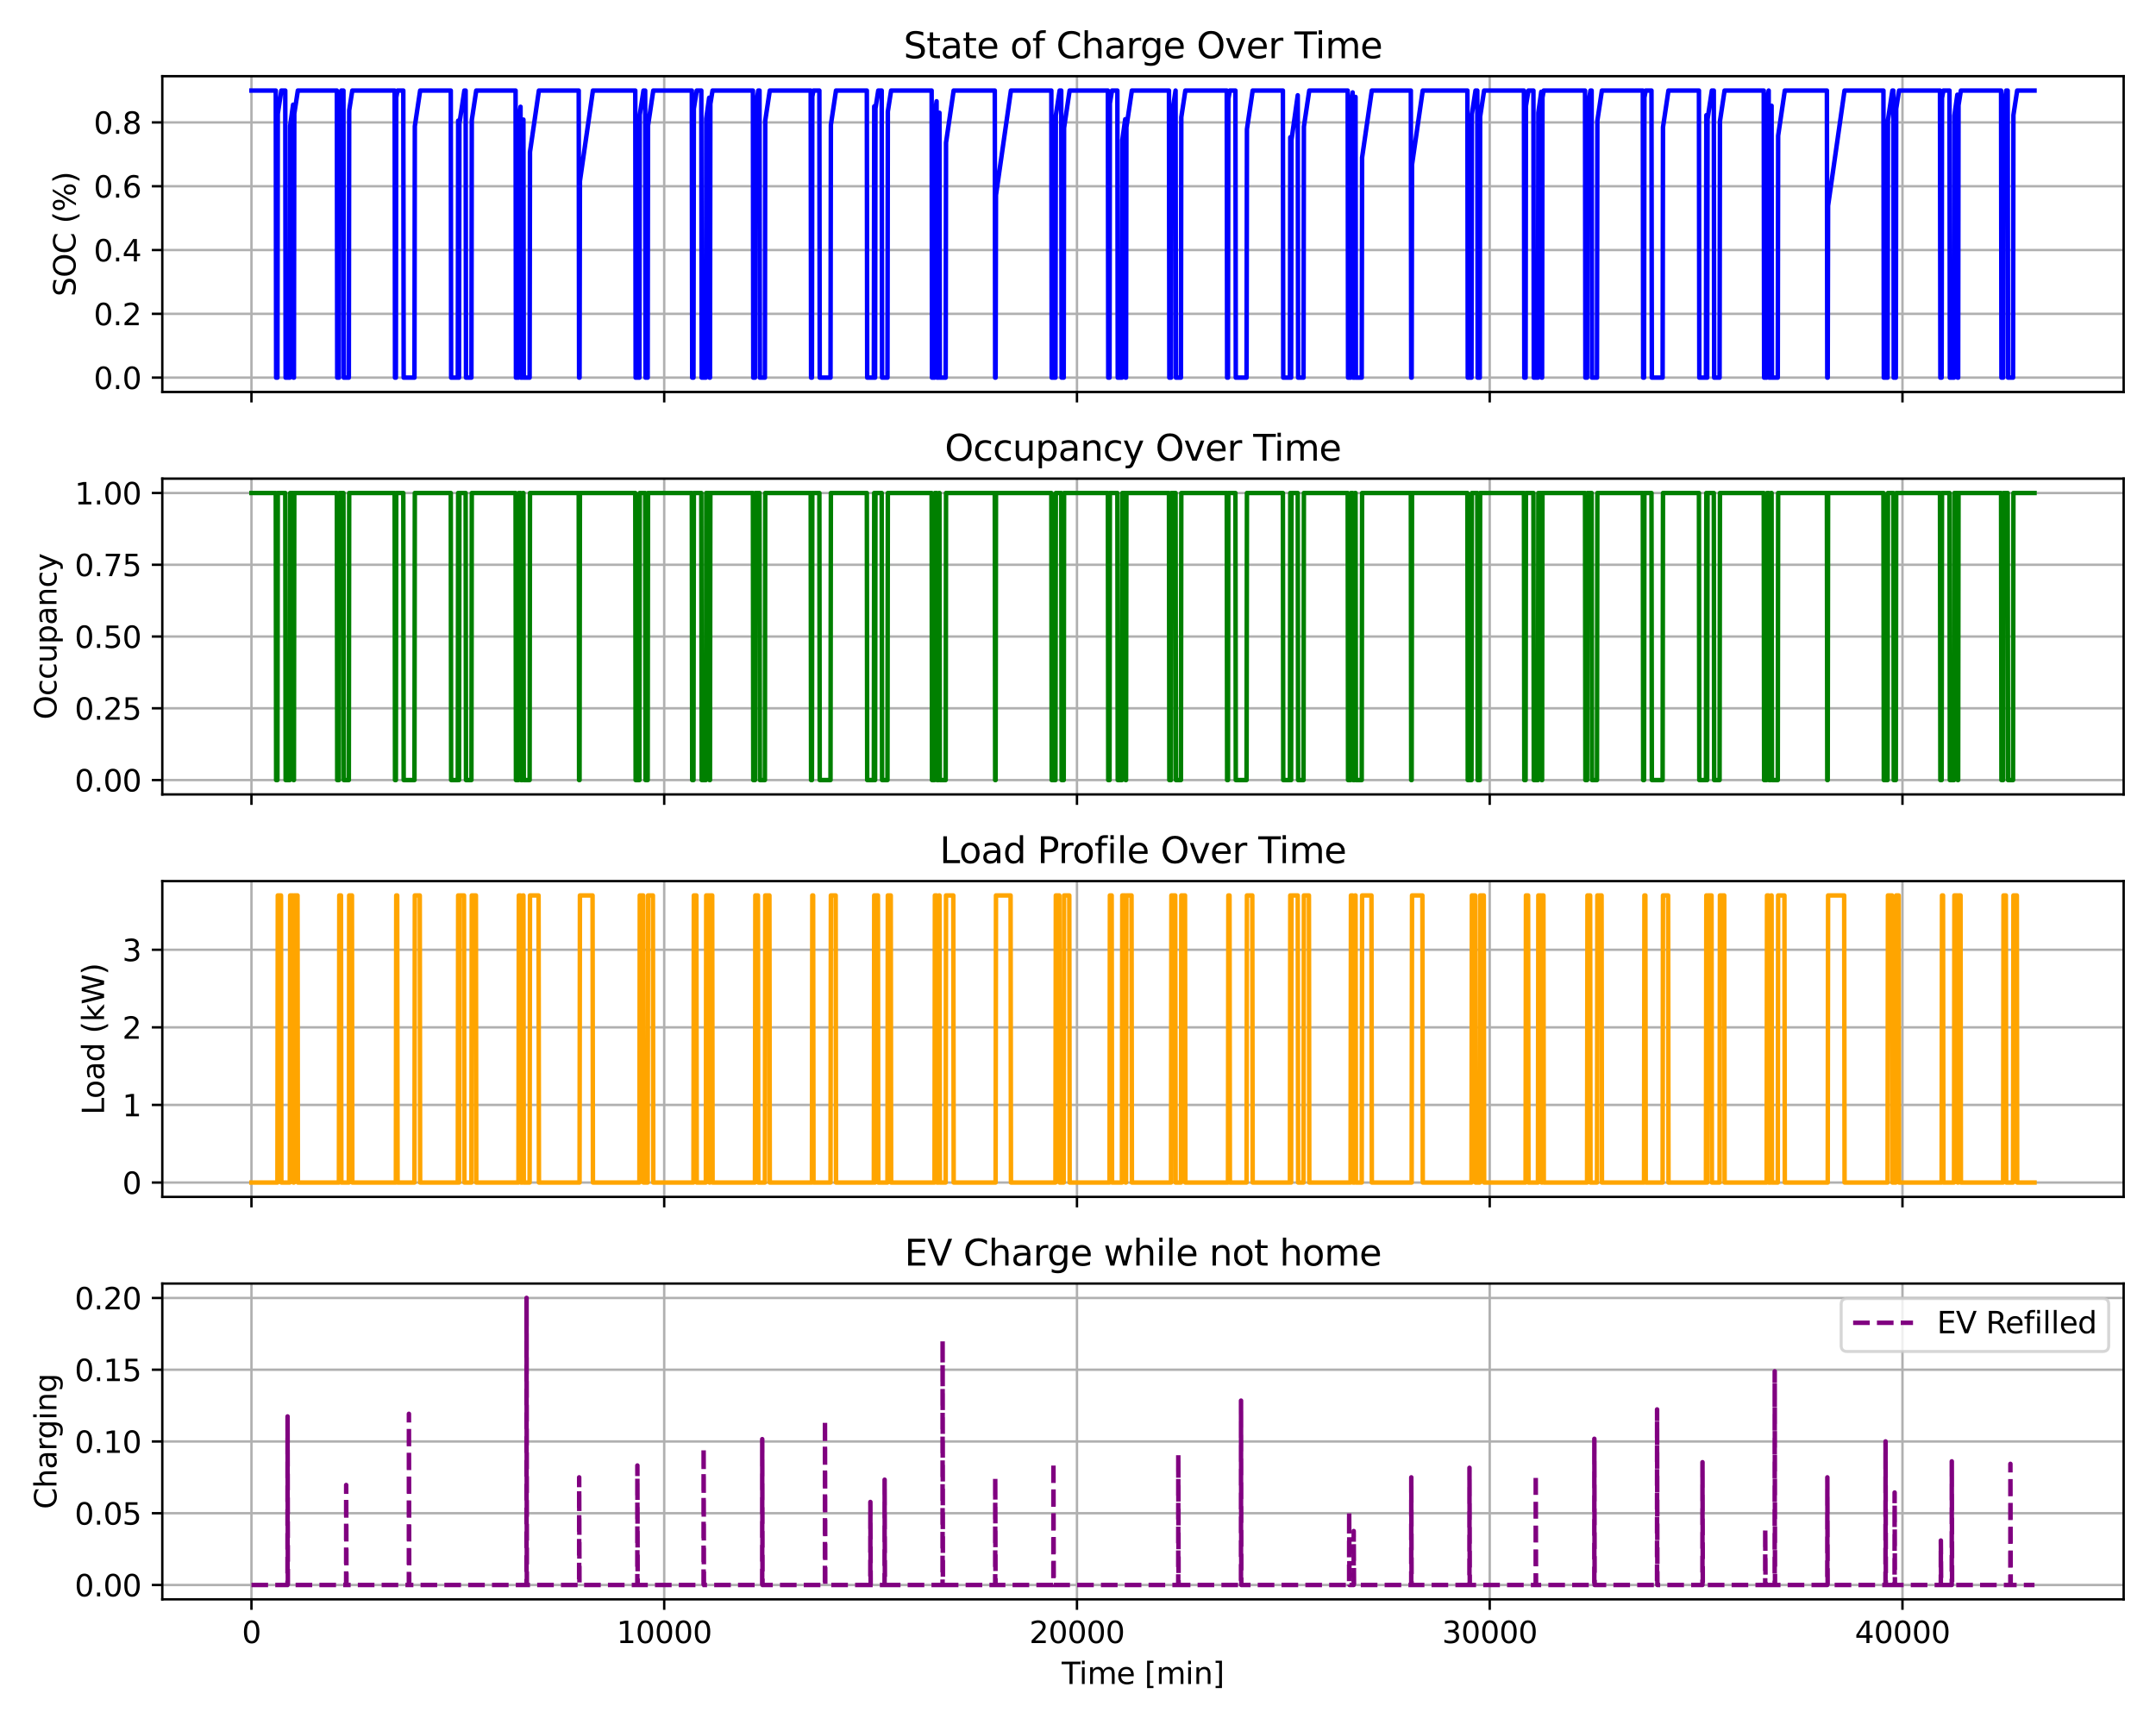 <?xml version="1.0" encoding="utf-8" standalone="no"?>
<!DOCTYPE svg PUBLIC "-//W3C//DTD SVG 1.1//EN"
  "http://www.w3.org/Graphics/SVG/1.1/DTD/svg11.dtd">
<svg xmlns:xlink="http://www.w3.org/1999/xlink" width="720pt" height="576pt" viewBox="0 0 720 576" xmlns="http://www.w3.org/2000/svg" version="1.1">
 <defs>
  <style type="text/css">*{stroke-linejoin: round; stroke-linecap: butt}</style>
 </defs>
 <g id="figure_1">
  <g id="patch_1">
   <path d="M 0 576 
L 720 576 
L 720 0 
L 0 0 
z
" style="fill: #ffffff"/>
  </g>
  <g id="axes_1">
   <g id="patch_2">
    <path d="M 54.2 130.885 
L 709.2 130.885 
L 709.2 25.44 
L 54.2 25.44 
z
" style="fill: #ffffff"/>
   </g>
   <g id="matplotlib.axis_1">
    <g id="xtick_1">
     <g id="line2d_1">
      <path d="M 83.973 130.885 
L 83.973 25.44 
" clip-path="url(#pdb100516f7)" style="fill: none; stroke: #b0b0b0; stroke-width: 0.8; stroke-linecap: square"/>
     </g>
     <g id="line2d_2">
      <defs>
       <path id="m50a8b1f37a" d="M 0 0 
L 0 3.5 
" style="stroke: #000000; stroke-width: 0.8"/>
      </defs>
      <g>
       <use xlink:href="#m50a8b1f37a" x="83.973" y="130.885" style="stroke: #000000; stroke-width: 0.8"/>
      </g>
     </g>
    </g>
    <g id="xtick_2">
     <g id="line2d_3">
      <path d="M 221.813 130.885 
L 221.813 25.44 
" clip-path="url(#pdb100516f7)" style="fill: none; stroke: #b0b0b0; stroke-width: 0.8; stroke-linecap: square"/>
     </g>
     <g id="line2d_4">
      <g>
       <use xlink:href="#m50a8b1f37a" x="221.813" y="130.885" style="stroke: #000000; stroke-width: 0.8"/>
      </g>
     </g>
    </g>
    <g id="xtick_3">
     <g id="line2d_5">
      <path d="M 359.653 130.885 
L 359.653 25.44 
" clip-path="url(#pdb100516f7)" style="fill: none; stroke: #b0b0b0; stroke-width: 0.8; stroke-linecap: square"/>
     </g>
     <g id="line2d_6">
      <g>
       <use xlink:href="#m50a8b1f37a" x="359.653" y="130.885" style="stroke: #000000; stroke-width: 0.8"/>
      </g>
     </g>
    </g>
    <g id="xtick_4">
     <g id="line2d_7">
      <path d="M 497.492 130.885 
L 497.492 25.44 
" clip-path="url(#pdb100516f7)" style="fill: none; stroke: #b0b0b0; stroke-width: 0.8; stroke-linecap: square"/>
     </g>
     <g id="line2d_8">
      <g>
       <use xlink:href="#m50a8b1f37a" x="497.492" y="130.885" style="stroke: #000000; stroke-width: 0.8"/>
      </g>
     </g>
    </g>
    <g id="xtick_5">
     <g id="line2d_9">
      <path d="M 635.332 130.885 
L 635.332 25.44 
" clip-path="url(#pdb100516f7)" style="fill: none; stroke: #b0b0b0; stroke-width: 0.8; stroke-linecap: square"/>
     </g>
     <g id="line2d_10">
      <g>
       <use xlink:href="#m50a8b1f37a" x="635.332" y="130.885" style="stroke: #000000; stroke-width: 0.8"/>
      </g>
     </g>
    </g>
   </g>
   <g id="matplotlib.axis_2">
    <g id="ytick_1">
     <g id="line2d_11">
      <path d="M 54.2 126.092 
L 709.2 126.092 
" clip-path="url(#pdb100516f7)" style="fill: none; stroke: #b0b0b0; stroke-width: 0.8; stroke-linecap: square"/>
     </g>
     <g id="line2d_12">
      <defs>
       <path id="m9d65403bd1" d="M 0 0 
L -3.5 0 
" style="stroke: #000000; stroke-width: 0.8"/>
      </defs>
      <g>
       <use xlink:href="#m9d65403bd1" x="54.2" y="126.092" style="stroke: #000000; stroke-width: 0.8"/>
      </g>
     </g>
     <g id="text_1">
      <!-- 0.0 -->
      <g transform="translate(31.297 129.891) scale(0.1 -0.1)">
       <defs>
        <path id="DejaVuSans-30" d="M 2034 4250 
Q 1547 4250 1301 3770 
Q 1056 3291 1056 2328 
Q 1056 1369 1301 889 
Q 1547 409 2034 409 
Q 2525 409 2770 889 
Q 3016 1369 3016 2328 
Q 3016 3291 2770 3770 
Q 2525 4250 2034 4250 
z
M 2034 4750 
Q 2819 4750 3233 4129 
Q 3647 3509 3647 2328 
Q 3647 1150 3233 529 
Q 2819 -91 2034 -91 
Q 1250 -91 836 529 
Q 422 1150 422 2328 
Q 422 3509 836 4129 
Q 1250 4750 2034 4750 
z
" transform="scale(0.016)"/>
        <path id="DejaVuSans-2e" d="M 684 794 
L 1344 794 
L 1344 0 
L 684 0 
L 684 794 
z
" transform="scale(0.016)"/>
       </defs>
       <use xlink:href="#DejaVuSans-30"/>
       <use xlink:href="#DejaVuSans-2e" x="63.623"/>
       <use xlink:href="#DejaVuSans-30" x="95.41"/>
      </g>
     </g>
    </g>
    <g id="ytick_2">
     <g id="line2d_13">
      <path d="M 54.2 104.79 
L 709.2 104.79 
" clip-path="url(#pdb100516f7)" style="fill: none; stroke: #b0b0b0; stroke-width: 0.8; stroke-linecap: square"/>
     </g>
     <g id="line2d_14">
      <g>
       <use xlink:href="#m9d65403bd1" x="54.2" y="104.79" style="stroke: #000000; stroke-width: 0.8"/>
      </g>
     </g>
     <g id="text_2">
      <!-- 0.2 -->
      <g transform="translate(31.297 108.589) scale(0.1 -0.1)">
       <defs>
        <path id="DejaVuSans-32" d="M 1228 531 
L 3431 531 
L 3431 0 
L 469 0 
L 469 531 
Q 828 903 1448 1529 
Q 2069 2156 2228 2338 
Q 2531 2678 2651 2914 
Q 2772 3150 2772 3378 
Q 2772 3750 2511 3984 
Q 2250 4219 1831 4219 
Q 1534 4219 1204 4116 
Q 875 4013 500 3803 
L 500 4441 
Q 881 4594 1212 4672 
Q 1544 4750 1819 4750 
Q 2544 4750 2975 4387 
Q 3406 4025 3406 3419 
Q 3406 3131 3298 2873 
Q 3191 2616 2906 2266 
Q 2828 2175 2409 1742 
Q 1991 1309 1228 531 
z
" transform="scale(0.016)"/>
       </defs>
       <use xlink:href="#DejaVuSans-30"/>
       <use xlink:href="#DejaVuSans-2e" x="63.623"/>
       <use xlink:href="#DejaVuSans-32" x="95.41"/>
      </g>
     </g>
    </g>
    <g id="ytick_3">
     <g id="line2d_15">
      <path d="M 54.2 83.488 
L 709.2 83.488 
" clip-path="url(#pdb100516f7)" style="fill: none; stroke: #b0b0b0; stroke-width: 0.8; stroke-linecap: square"/>
     </g>
     <g id="line2d_16">
      <g>
       <use xlink:href="#m9d65403bd1" x="54.2" y="83.488" style="stroke: #000000; stroke-width: 0.8"/>
      </g>
     </g>
     <g id="text_3">
      <!-- 0.4 -->
      <g transform="translate(31.297 87.287) scale(0.1 -0.1)">
       <defs>
        <path id="DejaVuSans-34" d="M 2419 4116 
L 825 1625 
L 2419 1625 
L 2419 4116 
z
M 2253 4666 
L 3047 4666 
L 3047 1625 
L 3713 1625 
L 3713 1100 
L 3047 1100 
L 3047 0 
L 2419 0 
L 2419 1100 
L 313 1100 
L 313 1709 
L 2253 4666 
z
" transform="scale(0.016)"/>
       </defs>
       <use xlink:href="#DejaVuSans-30"/>
       <use xlink:href="#DejaVuSans-2e" x="63.623"/>
       <use xlink:href="#DejaVuSans-34" x="95.41"/>
      </g>
     </g>
    </g>
    <g id="ytick_4">
     <g id="line2d_17">
      <path d="M 54.2 62.186 
L 709.2 62.186 
" clip-path="url(#pdb100516f7)" style="fill: none; stroke: #b0b0b0; stroke-width: 0.8; stroke-linecap: square"/>
     </g>
     <g id="line2d_18">
      <g>
       <use xlink:href="#m9d65403bd1" x="54.2" y="62.186" style="stroke: #000000; stroke-width: 0.8"/>
      </g>
     </g>
     <g id="text_4">
      <!-- 0.6 -->
      <g transform="translate(31.297 65.985) scale(0.1 -0.1)">
       <defs>
        <path id="DejaVuSans-36" d="M 2113 2584 
Q 1688 2584 1439 2293 
Q 1191 2003 1191 1497 
Q 1191 994 1439 701 
Q 1688 409 2113 409 
Q 2538 409 2786 701 
Q 3034 994 3034 1497 
Q 3034 2003 2786 2293 
Q 2538 2584 2113 2584 
z
M 3366 4563 
L 3366 3988 
Q 3128 4100 2886 4159 
Q 2644 4219 2406 4219 
Q 1781 4219 1451 3797 
Q 1122 3375 1075 2522 
Q 1259 2794 1537 2939 
Q 1816 3084 2150 3084 
Q 2853 3084 3261 2657 
Q 3669 2231 3669 1497 
Q 3669 778 3244 343 
Q 2819 -91 2113 -91 
Q 1303 -91 875 529 
Q 447 1150 447 2328 
Q 447 3434 972 4092 
Q 1497 4750 2381 4750 
Q 2619 4750 2861 4703 
Q 3103 4656 3366 4563 
z
" transform="scale(0.016)"/>
       </defs>
       <use xlink:href="#DejaVuSans-30"/>
       <use xlink:href="#DejaVuSans-2e" x="63.623"/>
       <use xlink:href="#DejaVuSans-36" x="95.41"/>
      </g>
     </g>
    </g>
    <g id="ytick_5">
     <g id="line2d_19">
      <path d="M 54.2 40.884 
L 709.2 40.884 
" clip-path="url(#pdb100516f7)" style="fill: none; stroke: #b0b0b0; stroke-width: 0.8; stroke-linecap: square"/>
     </g>
     <g id="line2d_20">
      <g>
       <use xlink:href="#m9d65403bd1" x="54.2" y="40.884" style="stroke: #000000; stroke-width: 0.8"/>
      </g>
     </g>
     <g id="text_5">
      <!-- 0.8 -->
      <g transform="translate(31.297 44.683) scale(0.1 -0.1)">
       <defs>
        <path id="DejaVuSans-38" d="M 2034 2216 
Q 1584 2216 1326 1975 
Q 1069 1734 1069 1313 
Q 1069 891 1326 650 
Q 1584 409 2034 409 
Q 2484 409 2743 651 
Q 3003 894 3003 1313 
Q 3003 1734 2745 1975 
Q 2488 2216 2034 2216 
z
M 1403 2484 
Q 997 2584 770 2862 
Q 544 3141 544 3541 
Q 544 4100 942 4425 
Q 1341 4750 2034 4750 
Q 2731 4750 3128 4425 
Q 3525 4100 3525 3541 
Q 3525 3141 3298 2862 
Q 3072 2584 2669 2484 
Q 3125 2378 3379 2068 
Q 3634 1759 3634 1313 
Q 3634 634 3220 271 
Q 2806 -91 2034 -91 
Q 1263 -91 848 271 
Q 434 634 434 1313 
Q 434 1759 690 2068 
Q 947 2378 1403 2484 
z
M 1172 3481 
Q 1172 3119 1398 2916 
Q 1625 2713 2034 2713 
Q 2441 2713 2670 2916 
Q 2900 3119 2900 3481 
Q 2900 3844 2670 4047 
Q 2441 4250 2034 4250 
Q 1625 4250 1398 4047 
Q 1172 3844 1172 3481 
z
" transform="scale(0.016)"/>
       </defs>
       <use xlink:href="#DejaVuSans-30"/>
       <use xlink:href="#DejaVuSans-2e" x="63.623"/>
       <use xlink:href="#DejaVuSans-38" x="95.41"/>
      </g>
     </g>
    </g>
    <g id="text_6">
     <!-- SOC (%) -->
     <g transform="translate(25.217 99.005) rotate(-90) scale(0.1 -0.1)">
      <defs>
       <path id="DejaVuSans-53" d="M 3425 4513 
L 3425 3897 
Q 3066 4069 2747 4153 
Q 2428 4238 2131 4238 
Q 1616 4238 1336 4038 
Q 1056 3838 1056 3469 
Q 1056 3159 1242 3001 
Q 1428 2844 1947 2747 
L 2328 2669 
Q 3034 2534 3370 2195 
Q 3706 1856 3706 1288 
Q 3706 609 3251 259 
Q 2797 -91 1919 -91 
Q 1588 -91 1214 -16 
Q 841 59 441 206 
L 441 856 
Q 825 641 1194 531 
Q 1563 422 1919 422 
Q 2459 422 2753 634 
Q 3047 847 3047 1241 
Q 3047 1584 2836 1778 
Q 2625 1972 2144 2069 
L 1759 2144 
Q 1053 2284 737 2584 
Q 422 2884 422 3419 
Q 422 4038 858 4394 
Q 1294 4750 2059 4750 
Q 2388 4750 2728 4690 
Q 3069 4631 3425 4513 
z
" transform="scale(0.016)"/>
       <path id="DejaVuSans-4f" d="M 2522 4238 
Q 1834 4238 1429 3725 
Q 1025 3213 1025 2328 
Q 1025 1447 1429 934 
Q 1834 422 2522 422 
Q 3209 422 3611 934 
Q 4013 1447 4013 2328 
Q 4013 3213 3611 3725 
Q 3209 4238 2522 4238 
z
M 2522 4750 
Q 3503 4750 4090 4092 
Q 4678 3434 4678 2328 
Q 4678 1225 4090 567 
Q 3503 -91 2522 -91 
Q 1538 -91 948 565 
Q 359 1222 359 2328 
Q 359 3434 948 4092 
Q 1538 4750 2522 4750 
z
" transform="scale(0.016)"/>
       <path id="DejaVuSans-43" d="M 4122 4306 
L 4122 3641 
Q 3803 3938 3442 4084 
Q 3081 4231 2675 4231 
Q 1875 4231 1450 3742 
Q 1025 3253 1025 2328 
Q 1025 1406 1450 917 
Q 1875 428 2675 428 
Q 3081 428 3442 575 
Q 3803 722 4122 1019 
L 4122 359 
Q 3791 134 3420 21 
Q 3050 -91 2638 -91 
Q 1578 -91 968 557 
Q 359 1206 359 2328 
Q 359 3453 968 4101 
Q 1578 4750 2638 4750 
Q 3056 4750 3426 4639 
Q 3797 4528 4122 4306 
z
" transform="scale(0.016)"/>
       <path id="DejaVuSans-20" transform="scale(0.016)"/>
       <path id="DejaVuSans-28" d="M 1984 4856 
Q 1566 4138 1362 3434 
Q 1159 2731 1159 2009 
Q 1159 1288 1364 580 
Q 1569 -128 1984 -844 
L 1484 -844 
Q 1016 -109 783 600 
Q 550 1309 550 2009 
Q 550 2706 781 3412 
Q 1013 4119 1484 4856 
L 1984 4856 
z
" transform="scale(0.016)"/>
       <path id="DejaVuSans-25" d="M 4653 2053 
Q 4381 2053 4226 1822 
Q 4072 1591 4072 1178 
Q 4072 772 4226 539 
Q 4381 306 4653 306 
Q 4919 306 5073 539 
Q 5228 772 5228 1178 
Q 5228 1588 5073 1820 
Q 4919 2053 4653 2053 
z
M 4653 2450 
Q 5147 2450 5437 2106 
Q 5728 1763 5728 1178 
Q 5728 594 5436 251 
Q 5144 -91 4653 -91 
Q 4153 -91 3862 251 
Q 3572 594 3572 1178 
Q 3572 1766 3864 2108 
Q 4156 2450 4653 2450 
z
M 1428 4353 
Q 1159 4353 1004 4120 
Q 850 3888 850 3481 
Q 850 3069 1003 2837 
Q 1156 2606 1428 2606 
Q 1700 2606 1854 2837 
Q 2009 3069 2009 3481 
Q 2009 3884 1853 4118 
Q 1697 4353 1428 4353 
z
M 4250 4750 
L 4750 4750 
L 1831 -91 
L 1331 -91 
L 4250 4750 
z
M 1428 4750 
Q 1922 4750 2215 4408 
Q 2509 4066 2509 3481 
Q 2509 2891 2217 2550 
Q 1925 2209 1428 2209 
Q 931 2209 642 2551 
Q 353 2894 353 3481 
Q 353 4063 643 4406 
Q 934 4750 1428 4750 
z
" transform="scale(0.016)"/>
       <path id="DejaVuSans-29" d="M 513 4856 
L 1013 4856 
Q 1481 4119 1714 3412 
Q 1947 2706 1947 2009 
Q 1947 1309 1714 600 
Q 1481 -109 1013 -844 
L 513 -844 
Q 928 -128 1133 580 
Q 1338 1288 1338 2009 
Q 1338 2731 1133 3434 
Q 928 4138 513 4856 
z
" transform="scale(0.016)"/>
      </defs>
      <use xlink:href="#DejaVuSans-53"/>
      <use xlink:href="#DejaVuSans-4f" x="63.477"/>
      <use xlink:href="#DejaVuSans-43" x="142.188"/>
      <use xlink:href="#DejaVuSans-20" x="212.012"/>
      <use xlink:href="#DejaVuSans-28" x="243.799"/>
      <use xlink:href="#DejaVuSans-25" x="282.812"/>
      <use xlink:href="#DejaVuSans-29" x="377.832"/>
     </g>
    </g>
   </g>
   <g id="line2d_21">
    <path d="M 83.973 30.233 
L 92.091 30.233 
L 92.216 126.092 
L 92.643 126.092 
L 92.767 37.996 
L 93.952 30.233 
L 95.262 30.233 
L 95.386 126.092 
L 96.778 126.092 
L 96.902 41.956 
L 97.881 34.961 
L 98.005 126.092 
L 98.156 126.092 
L 98.281 37.973 
L 99.466 30.233 
L 112.492 30.233 
L 112.616 126.092 
L 113.181 126.092 
L 113.305 34.319 
L 113.98 30.233 
L 114.697 30.233 
L 114.821 126.092 
L 116.489 126.092 
L 116.613 36.866 
L 117.647 30.233 
L 131.789 30.233 
L 131.913 126.092 
L 132.203 126.092 
L 132.327 32.506 
L 132.754 30.233 
L 134.684 30.233 
L 134.808 126.092 
L 138.406 126.092 
L 138.53 42.149 
L 140.308 30.233 
L 150.536 30.233 
L 150.66 126.092 
L 152.879 126.092 
L 153.003 40.377 
L 153.017 40.279 
L 153.141 126.092 
L 153.292 126.092 
L 153.416 41.27 
L 155.071 30.233 
L 155.498 30.233 
L 155.622 126.092 
L 157.428 126.092 
L 157.552 40.123 
L 159.04 30.233 
L 172.176 30.233 
L 172.301 126.092 
L 173.141 126.092 
L 173.265 39.691 
L 173.831 35.652 
L 173.955 126.092 
L 174.52 126.092 
L 174.644 41.011 
L 174.795 39.928 
L 174.919 126.092 
L 176.863 126.092 
L 176.987 50.752 
L 179.964 30.233 
L 193.266 30.233 
L 193.39 126.092 
L 193.542 126.092 
L 193.666 60.471 
L 198.008 30.233 
L 212.15 30.233 
L 212.274 126.092 
L 213.528 126.092 
L 213.652 38.313 
L 214.893 30.233 
L 215.458 30.233 
L 215.582 126.092 
L 216.285 126.092 
L 216.409 41.948 
L 218.16 30.233 
L 231.034 30.233 
L 231.158 126.092 
L 231.585 126.092 
L 231.71 36.33 
L 232.674 30.233 
L 234.204 30.233 
L 234.328 126.092 
L 235.721 126.092 
L 235.845 39.629 
L 236.823 32.634 
L 236.947 126.092 
L 237.099 126.092 
L 237.223 34.714 
L 237.954 30.233 
L 251.434 30.233 
L 251.558 126.092 
L 252.124 126.092 
L 252.248 36.474 
L 253.226 30.233 
L 253.64 30.233 
L 253.764 126.092 
L 255.432 126.092 
L 255.556 40.269 
L 257.072 30.233 
L 270.732 30.233 
L 270.856 126.092 
L 271.146 126.092 
L 271.27 32.251 
L 271.656 30.233 
L 273.627 30.233 
L 273.751 126.092 
L 277.348 126.092 
L 277.472 41.689 
L 279.182 30.233 
L 289.478 30.233 
L 289.602 126.092 
L 291.821 126.092 
L 291.946 35.606 
L 291.959 35.508 
L 292.083 126.092 
L 292.235 126.092 
L 292.359 36.222 
L 293.296 30.233 
L 294.44 30.233 
L 294.565 126.092 
L 296.37 126.092 
L 296.494 37.259 
L 297.583 30.233 
L 311.119 30.233 
L 311.243 126.092 
L 312.084 126.092 
L 312.208 37.851 
L 312.773 33.812 
L 312.897 126.092 
L 313.462 126.092 
L 313.586 38.74 
L 313.738 37.656 
L 313.862 126.092 
L 315.806 126.092 
L 315.93 47.628 
L 318.466 30.233 
L 332.209 30.233 
L 332.333 126.092 
L 332.484 126.092 
L 332.608 65.146 
L 337.598 30.233 
L 351.093 30.233 
L 351.217 126.092 
L 352.471 126.092 
L 352.595 38.546 
L 353.863 30.233 
L 354.401 30.233 
L 354.525 126.092 
L 355.228 126.092 
L 355.352 42.711 
L 357.199 30.233 
L 369.977 30.233 
L 370.101 126.092 
L 370.528 126.092 
L 370.652 34.519 
L 371.355 30.233 
L 373.147 30.233 
L 373.271 126.092 
L 374.663 126.092 
L 374.787 46.805 
L 375.766 39.81 
L 375.89 126.092 
L 376.042 126.092 
L 376.166 42.494 
L 377.985 30.233 
L 390.377 30.233 
L 390.501 126.092 
L 391.066 126.092 
L 391.19 39.416 
L 392.582 30.233 
L 392.707 126.092 
L 394.374 126.092 
L 394.498 39.123 
L 395.849 30.233 
L 409.675 30.233 
L 409.799 126.092 
L 410.088 126.092 
L 410.212 33.014 
L 410.708 30.233 
L 412.569 30.233 
L 412.693 126.092 
L 416.291 126.092 
L 416.415 43.129 
L 418.331 30.233 
L 428.421 30.233 
L 428.545 126.092 
L 430.764 126.092 
L 430.888 45.928 
L 430.902 45.829 
L 431.026 126.092 
L 431.178 126.092 
L 431.302 46.689 
L 433.383 31.813 
L 433.507 126.092 
L 435.313 126.092 
L 435.437 42.288 
L 437.229 30.233 
L 450.062 30.233 
L 450.186 126.092 
L 451.027 126.092 
L 451.151 34.893 
L 451.716 30.854 
L 451.84 126.092 
L 452.405 126.092 
L 452.529 33.448 
L 452.681 32.364 
L 452.805 126.092 
L 454.748 126.092 
L 454.872 52.619 
L 458.112 30.233 
L 471.151 30.233 
L 471.275 126.092 
L 471.427 126.092 
L 471.551 54.984 
L 475.121 30.233 
L 490.035 30.233 
L 490.159 126.092 
L 491.414 126.092 
L 491.538 38.141 
L 492.751 30.233 
L 493.343 30.233 
L 493.467 126.092 
L 494.17 126.092 
L 494.295 38.975 
L 495.618 30.233 
L 508.919 30.233 
L 509.043 126.092 
L 509.471 126.092 
L 509.595 35.359 
L 510.422 30.233 
L 512.09 30.233 
L 512.214 126.092 
L 513.606 126.092 
L 513.73 37.644 
L 514.709 30.649 
L 514.833 126.092 
L 514.984 126.092 
L 515.108 32.549 
L 515.536 30.233 
L 529.32 30.233 
L 529.444 126.092 
L 530.009 126.092 
L 530.133 36.678 
L 531.139 30.233 
L 531.525 30.233 
L 531.649 126.092 
L 533.317 126.092 
L 533.441 40.295 
L 534.957 30.233 
L 548.617 30.233 
L 548.741 126.092 
L 549.031 126.092 
L 549.155 32.561 
L 549.582 30.233 
L 551.512 30.233 
L 551.636 126.092 
L 555.234 126.092 
L 555.358 42.475 
L 557.177 30.233 
L 567.363 30.233 
L 567.487 126.092 
L 569.707 126.092 
L 569.831 38.558 
L 569.845 38.459 
L 569.969 126.092 
L 570.12 126.092 
L 570.244 39.762 
L 571.678 30.233 
L 572.326 30.233 
L 572.45 126.092 
L 574.255 126.092 
L 574.379 40.5 
L 575.923 30.233 
L 589.004 30.233 
L 589.128 126.092 
L 589.969 126.092 
L 590.093 33.617 
L 590.658 30.233 
L 590.782 126.092 
L 591.348 126.092 
L 591.472 36.398 
L 591.623 35.315 
L 591.747 126.092 
L 593.691 126.092 
L 593.815 45.305 
L 596.034 30.233 
L 610.094 30.233 
L 610.218 126.092 
L 610.369 126.092 
L 610.494 68.714 
L 615.98 30.233 
L 628.978 30.233 
L 629.102 126.092 
L 630.356 126.092 
L 630.48 40.101 
L 631.969 30.233 
L 632.286 30.233 
L 632.41 126.092 
L 633.113 126.092 
L 633.237 36.308 
L 634.188 30.233 
L 647.862 30.233 
L 647.986 126.092 
L 648.413 126.092 
L 648.537 32.742 
L 648.992 30.233 
L 651.032 30.233 
L 651.156 126.092 
L 652.548 126.092 
L 652.673 38.621 
L 653.651 31.626 
L 653.775 126.092 
L 653.927 126.092 
L 654.051 35.139 
L 654.837 30.233 
L 668.262 30.233 
L 668.386 126.092 
L 668.951 126.092 
L 669.075 35.885 
L 669.971 30.233 
L 670.468 30.233 
L 670.592 126.092 
L 672.26 126.092 
L 672.384 38.435 
L 673.638 30.233 
L 679.427 30.233 
L 679.427 30.233 
" clip-path="url(#pdb100516f7)" style="fill: none; stroke: #0000ff; stroke-width: 1.5; stroke-linecap: square"/>
   </g>
   <g id="patch_3">
    <path d="M 54.2 130.885 
L 54.2 25.44 
" style="fill: none; stroke: #000000; stroke-width: 0.8; stroke-linejoin: miter; stroke-linecap: square"/>
   </g>
   <g id="patch_4">
    <path d="M 709.2 130.885 
L 709.2 25.44 
" style="fill: none; stroke: #000000; stroke-width: 0.8; stroke-linejoin: miter; stroke-linecap: square"/>
   </g>
   <g id="patch_5">
    <path d="M 54.2 130.885 
L 709.2 130.885 
" style="fill: none; stroke: #000000; stroke-width: 0.8; stroke-linejoin: miter; stroke-linecap: square"/>
   </g>
   <g id="patch_6">
    <path d="M 54.2 25.44 
L 709.2 25.44 
" style="fill: none; stroke: #000000; stroke-width: 0.8; stroke-linejoin: miter; stroke-linecap: square"/>
   </g>
   <g id="text_7">
    <!-- State of Charge Over Time -->
    <g transform="translate(301.762 19.44) scale(0.12 -0.12)">
     <defs>
      <path id="DejaVuSans-74" d="M 1172 4494 
L 1172 3500 
L 2356 3500 
L 2356 3053 
L 1172 3053 
L 1172 1153 
Q 1172 725 1289 603 
Q 1406 481 1766 481 
L 2356 481 
L 2356 0 
L 1766 0 
Q 1100 0 847 248 
Q 594 497 594 1153 
L 594 3053 
L 172 3053 
L 172 3500 
L 594 3500 
L 594 4494 
L 1172 4494 
z
" transform="scale(0.016)"/>
      <path id="DejaVuSans-61" d="M 2194 1759 
Q 1497 1759 1228 1600 
Q 959 1441 959 1056 
Q 959 750 1161 570 
Q 1363 391 1709 391 
Q 2188 391 2477 730 
Q 2766 1069 2766 1631 
L 2766 1759 
L 2194 1759 
z
M 3341 1997 
L 3341 0 
L 2766 0 
L 2766 531 
Q 2569 213 2275 61 
Q 1981 -91 1556 -91 
Q 1019 -91 701 211 
Q 384 513 384 1019 
Q 384 1609 779 1909 
Q 1175 2209 1959 2209 
L 2766 2209 
L 2766 2266 
Q 2766 2663 2505 2880 
Q 2244 3097 1772 3097 
Q 1472 3097 1187 3025 
Q 903 2953 641 2809 
L 641 3341 
Q 956 3463 1253 3523 
Q 1550 3584 1831 3584 
Q 2591 3584 2966 3190 
Q 3341 2797 3341 1997 
z
" transform="scale(0.016)"/>
      <path id="DejaVuSans-65" d="M 3597 1894 
L 3597 1613 
L 953 1613 
Q 991 1019 1311 708 
Q 1631 397 2203 397 
Q 2534 397 2845 478 
Q 3156 559 3463 722 
L 3463 178 
Q 3153 47 2828 -22 
Q 2503 -91 2169 -91 
Q 1331 -91 842 396 
Q 353 884 353 1716 
Q 353 2575 817 3079 
Q 1281 3584 2069 3584 
Q 2775 3584 3186 3129 
Q 3597 2675 3597 1894 
z
M 3022 2063 
Q 3016 2534 2758 2815 
Q 2500 3097 2075 3097 
Q 1594 3097 1305 2825 
Q 1016 2553 972 2059 
L 3022 2063 
z
" transform="scale(0.016)"/>
      <path id="DejaVuSans-6f" d="M 1959 3097 
Q 1497 3097 1228 2736 
Q 959 2375 959 1747 
Q 959 1119 1226 758 
Q 1494 397 1959 397 
Q 2419 397 2687 759 
Q 2956 1122 2956 1747 
Q 2956 2369 2687 2733 
Q 2419 3097 1959 3097 
z
M 1959 3584 
Q 2709 3584 3137 3096 
Q 3566 2609 3566 1747 
Q 3566 888 3137 398 
Q 2709 -91 1959 -91 
Q 1206 -91 779 398 
Q 353 888 353 1747 
Q 353 2609 779 3096 
Q 1206 3584 1959 3584 
z
" transform="scale(0.016)"/>
      <path id="DejaVuSans-66" d="M 2375 4863 
L 2375 4384 
L 1825 4384 
Q 1516 4384 1395 4259 
Q 1275 4134 1275 3809 
L 1275 3500 
L 2222 3500 
L 2222 3053 
L 1275 3053 
L 1275 0 
L 697 0 
L 697 3053 
L 147 3053 
L 147 3500 
L 697 3500 
L 697 3744 
Q 697 4328 969 4595 
Q 1241 4863 1831 4863 
L 2375 4863 
z
" transform="scale(0.016)"/>
      <path id="DejaVuSans-68" d="M 3513 2113 
L 3513 0 
L 2938 0 
L 2938 2094 
Q 2938 2591 2744 2837 
Q 2550 3084 2163 3084 
Q 1697 3084 1428 2787 
Q 1159 2491 1159 1978 
L 1159 0 
L 581 0 
L 581 4863 
L 1159 4863 
L 1159 2956 
Q 1366 3272 1645 3428 
Q 1925 3584 2291 3584 
Q 2894 3584 3203 3211 
Q 3513 2838 3513 2113 
z
" transform="scale(0.016)"/>
      <path id="DejaVuSans-72" d="M 2631 2963 
Q 2534 3019 2420 3045 
Q 2306 3072 2169 3072 
Q 1681 3072 1420 2755 
Q 1159 2438 1159 1844 
L 1159 0 
L 581 0 
L 581 3500 
L 1159 3500 
L 1159 2956 
Q 1341 3275 1631 3429 
Q 1922 3584 2338 3584 
Q 2397 3584 2469 3576 
Q 2541 3569 2628 3553 
L 2631 2963 
z
" transform="scale(0.016)"/>
      <path id="DejaVuSans-67" d="M 2906 1791 
Q 2906 2416 2648 2759 
Q 2391 3103 1925 3103 
Q 1463 3103 1205 2759 
Q 947 2416 947 1791 
Q 947 1169 1205 825 
Q 1463 481 1925 481 
Q 2391 481 2648 825 
Q 2906 1169 2906 1791 
z
M 3481 434 
Q 3481 -459 3084 -895 
Q 2688 -1331 1869 -1331 
Q 1566 -1331 1297 -1286 
Q 1028 -1241 775 -1147 
L 775 -588 
Q 1028 -725 1275 -790 
Q 1522 -856 1778 -856 
Q 2344 -856 2625 -561 
Q 2906 -266 2906 331 
L 2906 616 
Q 2728 306 2450 153 
Q 2172 0 1784 0 
Q 1141 0 747 490 
Q 353 981 353 1791 
Q 353 2603 747 3093 
Q 1141 3584 1784 3584 
Q 2172 3584 2450 3431 
Q 2728 3278 2906 2969 
L 2906 3500 
L 3481 3500 
L 3481 434 
z
" transform="scale(0.016)"/>
      <path id="DejaVuSans-76" d="M 191 3500 
L 800 3500 
L 1894 563 
L 2988 3500 
L 3597 3500 
L 2284 0 
L 1503 0 
L 191 3500 
z
" transform="scale(0.016)"/>
      <path id="DejaVuSans-54" d="M -19 4666 
L 3928 4666 
L 3928 4134 
L 2272 4134 
L 2272 0 
L 1638 0 
L 1638 4134 
L -19 4134 
L -19 4666 
z
" transform="scale(0.016)"/>
      <path id="DejaVuSans-69" d="M 603 3500 
L 1178 3500 
L 1178 0 
L 603 0 
L 603 3500 
z
M 603 4863 
L 1178 4863 
L 1178 4134 
L 603 4134 
L 603 4863 
z
" transform="scale(0.016)"/>
      <path id="DejaVuSans-6d" d="M 3328 2828 
Q 3544 3216 3844 3400 
Q 4144 3584 4550 3584 
Q 5097 3584 5394 3201 
Q 5691 2819 5691 2113 
L 5691 0 
L 5113 0 
L 5113 2094 
Q 5113 2597 4934 2840 
Q 4756 3084 4391 3084 
Q 3944 3084 3684 2787 
Q 3425 2491 3425 1978 
L 3425 0 
L 2847 0 
L 2847 2094 
Q 2847 2600 2669 2842 
Q 2491 3084 2119 3084 
Q 1678 3084 1418 2786 
Q 1159 2488 1159 1978 
L 1159 0 
L 581 0 
L 581 3500 
L 1159 3500 
L 1159 2956 
Q 1356 3278 1631 3431 
Q 1906 3584 2284 3584 
Q 2666 3584 2933 3390 
Q 3200 3197 3328 2828 
z
" transform="scale(0.016)"/>
     </defs>
     <use xlink:href="#DejaVuSans-53"/>
     <use xlink:href="#DejaVuSans-74" x="63.477"/>
     <use xlink:href="#DejaVuSans-61" x="102.686"/>
     <use xlink:href="#DejaVuSans-74" x="163.965"/>
     <use xlink:href="#DejaVuSans-65" x="203.174"/>
     <use xlink:href="#DejaVuSans-20" x="264.697"/>
     <use xlink:href="#DejaVuSans-6f" x="296.484"/>
     <use xlink:href="#DejaVuSans-66" x="357.666"/>
     <use xlink:href="#DejaVuSans-20" x="392.871"/>
     <use xlink:href="#DejaVuSans-43" x="424.658"/>
     <use xlink:href="#DejaVuSans-68" x="494.482"/>
     <use xlink:href="#DejaVuSans-61" x="557.861"/>
     <use xlink:href="#DejaVuSans-72" x="619.141"/>
     <use xlink:href="#DejaVuSans-67" x="658.504"/>
     <use xlink:href="#DejaVuSans-65" x="721.98"/>
     <use xlink:href="#DejaVuSans-20" x="783.504"/>
     <use xlink:href="#DejaVuSans-4f" x="815.291"/>
     <use xlink:href="#DejaVuSans-76" x="894.002"/>
     <use xlink:href="#DejaVuSans-65" x="953.182"/>
     <use xlink:href="#DejaVuSans-72" x="1014.705"/>
     <use xlink:href="#DejaVuSans-20" x="1055.818"/>
     <use xlink:href="#DejaVuSans-54" x="1087.605"/>
     <use xlink:href="#DejaVuSans-69" x="1145.564"/>
     <use xlink:href="#DejaVuSans-6d" x="1173.348"/>
     <use xlink:href="#DejaVuSans-65" x="1270.76"/>
    </g>
   </g>
  </g>
  <g id="axes_2">
   <g id="patch_7">
    <path d="M 54.2 265.27 
L 709.2 265.27 
L 709.2 159.825 
L 54.2 159.825 
z
" style="fill: #ffffff"/>
   </g>
   <g id="matplotlib.axis_3">
    <g id="xtick_6">
     <g id="line2d_22">
      <path d="M 83.973 265.27 
L 83.973 159.825 
" clip-path="url(#p73ddb4190a)" style="fill: none; stroke: #b0b0b0; stroke-width: 0.8; stroke-linecap: square"/>
     </g>
     <g id="line2d_23">
      <g>
       <use xlink:href="#m50a8b1f37a" x="83.973" y="265.27" style="stroke: #000000; stroke-width: 0.8"/>
      </g>
     </g>
    </g>
    <g id="xtick_7">
     <g id="line2d_24">
      <path d="M 221.813 265.27 
L 221.813 159.825 
" clip-path="url(#p73ddb4190a)" style="fill: none; stroke: #b0b0b0; stroke-width: 0.8; stroke-linecap: square"/>
     </g>
     <g id="line2d_25">
      <g>
       <use xlink:href="#m50a8b1f37a" x="221.813" y="265.27" style="stroke: #000000; stroke-width: 0.8"/>
      </g>
     </g>
    </g>
    <g id="xtick_8">
     <g id="line2d_26">
      <path d="M 359.653 265.27 
L 359.653 159.825 
" clip-path="url(#p73ddb4190a)" style="fill: none; stroke: #b0b0b0; stroke-width: 0.8; stroke-linecap: square"/>
     </g>
     <g id="line2d_27">
      <g>
       <use xlink:href="#m50a8b1f37a" x="359.653" y="265.27" style="stroke: #000000; stroke-width: 0.8"/>
      </g>
     </g>
    </g>
    <g id="xtick_9">
     <g id="line2d_28">
      <path d="M 497.492 265.27 
L 497.492 159.825 
" clip-path="url(#p73ddb4190a)" style="fill: none; stroke: #b0b0b0; stroke-width: 0.8; stroke-linecap: square"/>
     </g>
     <g id="line2d_29">
      <g>
       <use xlink:href="#m50a8b1f37a" x="497.492" y="265.27" style="stroke: #000000; stroke-width: 0.8"/>
      </g>
     </g>
    </g>
    <g id="xtick_10">
     <g id="line2d_30">
      <path d="M 635.332 265.27 
L 635.332 159.825 
" clip-path="url(#p73ddb4190a)" style="fill: none; stroke: #b0b0b0; stroke-width: 0.8; stroke-linecap: square"/>
     </g>
     <g id="line2d_31">
      <g>
       <use xlink:href="#m50a8b1f37a" x="635.332" y="265.27" style="stroke: #000000; stroke-width: 0.8"/>
      </g>
     </g>
    </g>
   </g>
   <g id="matplotlib.axis_4">
    <g id="ytick_6">
     <g id="line2d_32">
      <path d="M 54.2 260.477 
L 709.2 260.477 
" clip-path="url(#p73ddb4190a)" style="fill: none; stroke: #b0b0b0; stroke-width: 0.8; stroke-linecap: square"/>
     </g>
     <g id="line2d_33">
      <g>
       <use xlink:href="#m9d65403bd1" x="54.2" y="260.477" style="stroke: #000000; stroke-width: 0.8"/>
      </g>
     </g>
     <g id="text_8">
      <!-- 0.00 -->
      <g transform="translate(24.934 264.276) scale(0.1 -0.1)">
       <use xlink:href="#DejaVuSans-30"/>
       <use xlink:href="#DejaVuSans-2e" x="63.623"/>
       <use xlink:href="#DejaVuSans-30" x="95.41"/>
       <use xlink:href="#DejaVuSans-30" x="159.033"/>
      </g>
     </g>
    </g>
    <g id="ytick_7">
     <g id="line2d_34">
      <path d="M 54.2 236.512 
L 709.2 236.512 
" clip-path="url(#p73ddb4190a)" style="fill: none; stroke: #b0b0b0; stroke-width: 0.8; stroke-linecap: square"/>
     </g>
     <g id="line2d_35">
      <g>
       <use xlink:href="#m9d65403bd1" x="54.2" y="236.512" style="stroke: #000000; stroke-width: 0.8"/>
      </g>
     </g>
     <g id="text_9">
      <!-- 0.25 -->
      <g transform="translate(24.934 240.311) scale(0.1 -0.1)">
       <defs>
        <path id="DejaVuSans-35" d="M 691 4666 
L 3169 4666 
L 3169 4134 
L 1269 4134 
L 1269 2991 
Q 1406 3038 1543 3061 
Q 1681 3084 1819 3084 
Q 2600 3084 3056 2656 
Q 3513 2228 3513 1497 
Q 3513 744 3044 326 
Q 2575 -91 1722 -91 
Q 1428 -91 1123 -41 
Q 819 9 494 109 
L 494 744 
Q 775 591 1075 516 
Q 1375 441 1709 441 
Q 2250 441 2565 725 
Q 2881 1009 2881 1497 
Q 2881 1984 2565 2268 
Q 2250 2553 1709 2553 
Q 1456 2553 1204 2497 
Q 953 2441 691 2322 
L 691 4666 
z
" transform="scale(0.016)"/>
       </defs>
       <use xlink:href="#DejaVuSans-30"/>
       <use xlink:href="#DejaVuSans-2e" x="63.623"/>
       <use xlink:href="#DejaVuSans-32" x="95.41"/>
       <use xlink:href="#DejaVuSans-35" x="159.033"/>
      </g>
     </g>
    </g>
    <g id="ytick_8">
     <g id="line2d_36">
      <path d="M 54.2 212.548 
L 709.2 212.548 
" clip-path="url(#p73ddb4190a)" style="fill: none; stroke: #b0b0b0; stroke-width: 0.8; stroke-linecap: square"/>
     </g>
     <g id="line2d_37">
      <g>
       <use xlink:href="#m9d65403bd1" x="54.2" y="212.548" style="stroke: #000000; stroke-width: 0.8"/>
      </g>
     </g>
     <g id="text_10">
      <!-- 0.50 -->
      <g transform="translate(24.934 216.347) scale(0.1 -0.1)">
       <use xlink:href="#DejaVuSans-30"/>
       <use xlink:href="#DejaVuSans-2e" x="63.623"/>
       <use xlink:href="#DejaVuSans-35" x="95.41"/>
       <use xlink:href="#DejaVuSans-30" x="159.033"/>
      </g>
     </g>
    </g>
    <g id="ytick_9">
     <g id="line2d_38">
      <path d="M 54.2 188.583 
L 709.2 188.583 
" clip-path="url(#p73ddb4190a)" style="fill: none; stroke: #b0b0b0; stroke-width: 0.8; stroke-linecap: square"/>
     </g>
     <g id="line2d_39">
      <g>
       <use xlink:href="#m9d65403bd1" x="54.2" y="188.583" style="stroke: #000000; stroke-width: 0.8"/>
      </g>
     </g>
     <g id="text_11">
      <!-- 0.75 -->
      <g transform="translate(24.934 192.382) scale(0.1 -0.1)">
       <defs>
        <path id="DejaVuSans-37" d="M 525 4666 
L 3525 4666 
L 3525 4397 
L 1831 0 
L 1172 0 
L 2766 4134 
L 525 4134 
L 525 4666 
z
" transform="scale(0.016)"/>
       </defs>
       <use xlink:href="#DejaVuSans-30"/>
       <use xlink:href="#DejaVuSans-2e" x="63.623"/>
       <use xlink:href="#DejaVuSans-37" x="95.41"/>
       <use xlink:href="#DejaVuSans-35" x="159.033"/>
      </g>
     </g>
    </g>
    <g id="ytick_10">
     <g id="line2d_40">
      <path d="M 54.2 164.618 
L 709.2 164.618 
" clip-path="url(#p73ddb4190a)" style="fill: none; stroke: #b0b0b0; stroke-width: 0.8; stroke-linecap: square"/>
     </g>
     <g id="line2d_41">
      <g>
       <use xlink:href="#m9d65403bd1" x="54.2" y="164.618" style="stroke: #000000; stroke-width: 0.8"/>
      </g>
     </g>
     <g id="text_12">
      <!-- 1.00 -->
      <g transform="translate(24.934 168.417) scale(0.1 -0.1)">
       <defs>
        <path id="DejaVuSans-31" d="M 794 531 
L 1825 531 
L 1825 4091 
L 703 3866 
L 703 4441 
L 1819 4666 
L 2450 4666 
L 2450 531 
L 3481 531 
L 3481 0 
L 794 0 
L 794 531 
z
" transform="scale(0.016)"/>
       </defs>
       <use xlink:href="#DejaVuSans-31"/>
       <use xlink:href="#DejaVuSans-2e" x="63.623"/>
       <use xlink:href="#DejaVuSans-30" x="95.41"/>
       <use xlink:href="#DejaVuSans-30" x="159.033"/>
      </g>
     </g>
    </g>
    <g id="text_13">
     <!-- Occupancy -->
     <g transform="translate(18.855 240.266) rotate(-90) scale(0.1 -0.1)">
      <defs>
       <path id="DejaVuSans-63" d="M 3122 3366 
L 3122 2828 
Q 2878 2963 2633 3030 
Q 2388 3097 2138 3097 
Q 1578 3097 1268 2742 
Q 959 2388 959 1747 
Q 959 1106 1268 751 
Q 1578 397 2138 397 
Q 2388 397 2633 464 
Q 2878 531 3122 666 
L 3122 134 
Q 2881 22 2623 -34 
Q 2366 -91 2075 -91 
Q 1284 -91 818 406 
Q 353 903 353 1747 
Q 353 2603 823 3093 
Q 1294 3584 2113 3584 
Q 2378 3584 2631 3529 
Q 2884 3475 3122 3366 
z
" transform="scale(0.016)"/>
       <path id="DejaVuSans-75" d="M 544 1381 
L 544 3500 
L 1119 3500 
L 1119 1403 
Q 1119 906 1312 657 
Q 1506 409 1894 409 
Q 2359 409 2629 706 
Q 2900 1003 2900 1516 
L 2900 3500 
L 3475 3500 
L 3475 0 
L 2900 0 
L 2900 538 
Q 2691 219 2414 64 
Q 2138 -91 1772 -91 
Q 1169 -91 856 284 
Q 544 659 544 1381 
z
M 1991 3584 
L 1991 3584 
z
" transform="scale(0.016)"/>
       <path id="DejaVuSans-70" d="M 1159 525 
L 1159 -1331 
L 581 -1331 
L 581 3500 
L 1159 3500 
L 1159 2969 
Q 1341 3281 1617 3432 
Q 1894 3584 2278 3584 
Q 2916 3584 3314 3078 
Q 3713 2572 3713 1747 
Q 3713 922 3314 415 
Q 2916 -91 2278 -91 
Q 1894 -91 1617 61 
Q 1341 213 1159 525 
z
M 3116 1747 
Q 3116 2381 2855 2742 
Q 2594 3103 2138 3103 
Q 1681 3103 1420 2742 
Q 1159 2381 1159 1747 
Q 1159 1113 1420 752 
Q 1681 391 2138 391 
Q 2594 391 2855 752 
Q 3116 1113 3116 1747 
z
" transform="scale(0.016)"/>
       <path id="DejaVuSans-6e" d="M 3513 2113 
L 3513 0 
L 2938 0 
L 2938 2094 
Q 2938 2591 2744 2837 
Q 2550 3084 2163 3084 
Q 1697 3084 1428 2787 
Q 1159 2491 1159 1978 
L 1159 0 
L 581 0 
L 581 3500 
L 1159 3500 
L 1159 2956 
Q 1366 3272 1645 3428 
Q 1925 3584 2291 3584 
Q 2894 3584 3203 3211 
Q 3513 2838 3513 2113 
z
" transform="scale(0.016)"/>
       <path id="DejaVuSans-79" d="M 2059 -325 
Q 1816 -950 1584 -1140 
Q 1353 -1331 966 -1331 
L 506 -1331 
L 506 -850 
L 844 -850 
Q 1081 -850 1212 -737 
Q 1344 -625 1503 -206 
L 1606 56 
L 191 3500 
L 800 3500 
L 1894 763 
L 2988 3500 
L 3597 3500 
L 2059 -325 
z
" transform="scale(0.016)"/>
      </defs>
      <use xlink:href="#DejaVuSans-4f"/>
      <use xlink:href="#DejaVuSans-63" x="78.711"/>
      <use xlink:href="#DejaVuSans-63" x="133.691"/>
      <use xlink:href="#DejaVuSans-75" x="188.672"/>
      <use xlink:href="#DejaVuSans-70" x="252.051"/>
      <use xlink:href="#DejaVuSans-61" x="315.527"/>
      <use xlink:href="#DejaVuSans-6e" x="376.807"/>
      <use xlink:href="#DejaVuSans-63" x="440.186"/>
      <use xlink:href="#DejaVuSans-79" x="495.166"/>
     </g>
    </g>
   </g>
   <g id="line2d_42">
    <path d="M 83.973 164.618 
L 92.091 164.618 
L 92.216 260.477 
L 92.643 260.477 
L 92.767 164.618 
L 95.262 164.618 
L 95.386 260.477 
L 96.778 260.477 
L 96.902 164.618 
L 97.881 164.618 
L 98.005 260.477 
L 98.156 260.477 
L 98.281 164.618 
L 112.492 164.618 
L 112.616 260.477 
L 113.181 260.477 
L 113.305 164.618 
L 114.697 164.618 
L 114.821 260.477 
L 116.489 260.477 
L 116.613 164.618 
L 131.789 164.618 
L 131.913 260.477 
L 132.203 260.477 
L 132.327 164.618 
L 134.684 164.618 
L 134.808 260.477 
L 138.406 260.477 
L 138.53 164.618 
L 150.536 164.618 
L 150.66 260.477 
L 152.879 260.477 
L 153.003 164.618 
L 153.017 164.618 
L 153.141 260.477 
L 153.292 260.477 
L 153.416 164.618 
L 155.498 164.618 
L 155.622 260.477 
L 157.428 260.477 
L 157.552 164.618 
L 172.176 164.618 
L 172.301 260.477 
L 173.141 260.477 
L 173.265 164.618 
L 173.831 164.618 
L 173.955 260.477 
L 174.52 260.477 
L 174.644 164.618 
L 174.795 164.618 
L 174.919 260.477 
L 176.863 260.477 
L 176.987 164.618 
L 193.266 164.618 
L 193.39 260.477 
L 193.542 260.477 
L 193.666 164.618 
L 212.15 164.618 
L 212.274 260.477 
L 213.528 260.477 
L 213.652 164.618 
L 215.458 164.618 
L 215.582 260.477 
L 216.285 260.477 
L 216.409 164.618 
L 231.034 164.618 
L 231.158 260.477 
L 231.585 260.477 
L 231.71 164.618 
L 234.204 164.618 
L 234.328 260.477 
L 235.721 260.477 
L 235.845 164.618 
L 236.823 164.618 
L 236.947 260.477 
L 237.099 260.477 
L 237.223 164.618 
L 251.434 164.618 
L 251.558 260.477 
L 252.124 260.477 
L 252.248 164.618 
L 253.64 164.618 
L 253.764 260.477 
L 255.432 260.477 
L 255.556 164.618 
L 270.732 164.618 
L 270.856 260.477 
L 271.146 260.477 
L 271.27 164.618 
L 273.627 164.618 
L 273.751 260.477 
L 277.348 260.477 
L 277.472 164.618 
L 289.478 164.618 
L 289.602 260.477 
L 291.821 260.477 
L 291.946 164.618 
L 291.959 164.618 
L 292.083 260.477 
L 292.235 260.477 
L 292.359 164.618 
L 294.44 164.618 
L 294.565 260.477 
L 296.37 260.477 
L 296.494 164.618 
L 311.119 164.618 
L 311.243 260.477 
L 312.084 260.477 
L 312.208 164.618 
L 312.773 164.618 
L 312.897 260.477 
L 313.462 260.477 
L 313.586 164.618 
L 313.738 164.618 
L 313.862 260.477 
L 315.806 260.477 
L 315.93 164.618 
L 332.209 164.618 
L 332.333 260.477 
L 332.484 260.477 
L 332.608 164.618 
L 351.093 164.618 
L 351.217 260.477 
L 352.471 260.477 
L 352.595 164.618 
L 354.401 164.618 
L 354.525 260.477 
L 355.228 260.477 
L 355.352 164.618 
L 369.977 164.618 
L 370.101 260.477 
L 370.528 260.477 
L 370.652 164.618 
L 373.147 164.618 
L 373.271 260.477 
L 374.663 260.477 
L 374.787 164.618 
L 375.766 164.618 
L 375.89 260.477 
L 376.042 260.477 
L 376.166 164.618 
L 390.377 164.618 
L 390.501 260.477 
L 391.066 260.477 
L 391.19 164.618 
L 392.582 164.618 
L 392.707 260.477 
L 394.374 260.477 
L 394.498 164.618 
L 409.675 164.618 
L 409.799 260.477 
L 410.088 260.477 
L 410.212 164.618 
L 412.569 164.618 
L 412.693 260.477 
L 416.291 260.477 
L 416.415 164.618 
L 428.421 164.618 
L 428.545 260.477 
L 430.764 260.477 
L 430.888 164.618 
L 430.902 164.618 
L 431.026 260.477 
L 431.178 260.477 
L 431.302 164.618 
L 433.383 164.618 
L 433.507 260.477 
L 435.313 260.477 
L 435.437 164.618 
L 450.062 164.618 
L 450.186 260.477 
L 451.027 260.477 
L 451.151 164.618 
L 451.716 164.618 
L 451.84 260.477 
L 452.405 260.477 
L 452.529 164.618 
L 452.681 164.618 
L 452.805 260.477 
L 454.748 260.477 
L 454.872 164.618 
L 471.151 164.618 
L 471.275 260.477 
L 471.427 260.477 
L 471.551 164.618 
L 490.035 164.618 
L 490.159 260.477 
L 491.414 260.477 
L 491.538 164.618 
L 493.343 164.618 
L 493.467 260.477 
L 494.17 260.477 
L 494.295 164.618 
L 508.919 164.618 
L 509.043 260.477 
L 509.471 260.477 
L 509.595 164.618 
L 512.09 164.618 
L 512.214 260.477 
L 513.606 260.477 
L 513.73 164.618 
L 514.709 164.618 
L 514.833 260.477 
L 514.984 260.477 
L 515.108 164.618 
L 529.32 164.618 
L 529.444 260.477 
L 530.009 260.477 
L 530.133 164.618 
L 531.525 164.618 
L 531.649 260.477 
L 533.317 260.477 
L 533.441 164.618 
L 548.617 164.618 
L 548.741 260.477 
L 549.031 260.477 
L 549.155 164.618 
L 551.512 164.618 
L 551.636 260.477 
L 555.234 260.477 
L 555.358 164.618 
L 567.363 164.618 
L 567.487 260.477 
L 569.707 260.477 
L 569.831 164.618 
L 569.845 164.618 
L 569.969 260.477 
L 570.12 260.477 
L 570.244 164.618 
L 572.326 164.618 
L 572.45 260.477 
L 574.255 260.477 
L 574.379 164.618 
L 589.004 164.618 
L 589.128 260.477 
L 589.969 260.477 
L 590.093 164.618 
L 590.658 164.618 
L 590.782 260.477 
L 591.348 260.477 
L 591.472 164.618 
L 591.623 164.618 
L 591.747 260.477 
L 593.691 260.477 
L 593.815 164.618 
L 610.094 164.618 
L 610.218 260.477 
L 610.369 260.477 
L 610.494 164.618 
L 628.978 164.618 
L 629.102 260.477 
L 630.356 260.477 
L 630.48 164.618 
L 632.286 164.618 
L 632.41 260.477 
L 633.113 260.477 
L 633.237 164.618 
L 647.862 164.618 
L 647.986 260.477 
L 648.413 260.477 
L 648.537 164.618 
L 651.032 164.618 
L 651.156 260.477 
L 652.548 260.477 
L 652.673 164.618 
L 653.651 164.618 
L 653.775 260.477 
L 653.927 260.477 
L 654.051 164.618 
L 668.262 164.618 
L 668.386 260.477 
L 668.951 260.477 
L 669.075 164.618 
L 670.468 164.618 
L 670.592 260.477 
L 672.26 260.477 
L 672.384 164.618 
L 679.427 164.618 
L 679.427 164.618 
" clip-path="url(#p73ddb4190a)" style="fill: none; stroke: #008000; stroke-width: 1.5; stroke-linecap: square"/>
   </g>
   <g id="patch_8">
    <path d="M 54.2 265.27 
L 54.2 159.825 
" style="fill: none; stroke: #000000; stroke-width: 0.8; stroke-linejoin: miter; stroke-linecap: square"/>
   </g>
   <g id="patch_9">
    <path d="M 709.2 265.27 
L 709.2 159.825 
" style="fill: none; stroke: #000000; stroke-width: 0.8; stroke-linejoin: miter; stroke-linecap: square"/>
   </g>
   <g id="patch_10">
    <path d="M 54.2 265.27 
L 709.2 265.27 
" style="fill: none; stroke: #000000; stroke-width: 0.8; stroke-linejoin: miter; stroke-linecap: square"/>
   </g>
   <g id="patch_11">
    <path d="M 54.2 159.825 
L 709.2 159.825 
" style="fill: none; stroke: #000000; stroke-width: 0.8; stroke-linejoin: miter; stroke-linecap: square"/>
   </g>
   <g id="text_14">
    <!-- Occupancy Over Time -->
    <g transform="translate(315.511 153.825) scale(0.12 -0.12)">
     <use xlink:href="#DejaVuSans-4f"/>
     <use xlink:href="#DejaVuSans-63" x="78.711"/>
     <use xlink:href="#DejaVuSans-63" x="133.691"/>
     <use xlink:href="#DejaVuSans-75" x="188.672"/>
     <use xlink:href="#DejaVuSans-70" x="252.051"/>
     <use xlink:href="#DejaVuSans-61" x="315.527"/>
     <use xlink:href="#DejaVuSans-6e" x="376.807"/>
     <use xlink:href="#DejaVuSans-63" x="440.186"/>
     <use xlink:href="#DejaVuSans-79" x="495.166"/>
     <use xlink:href="#DejaVuSans-20" x="554.346"/>
     <use xlink:href="#DejaVuSans-4f" x="586.133"/>
     <use xlink:href="#DejaVuSans-76" x="664.844"/>
     <use xlink:href="#DejaVuSans-65" x="724.023"/>
     <use xlink:href="#DejaVuSans-72" x="785.547"/>
     <use xlink:href="#DejaVuSans-20" x="826.66"/>
     <use xlink:href="#DejaVuSans-54" x="858.447"/>
     <use xlink:href="#DejaVuSans-69" x="916.406"/>
     <use xlink:href="#DejaVuSans-6d" x="944.189"/>
     <use xlink:href="#DejaVuSans-65" x="1041.602"/>
    </g>
   </g>
  </g>
  <g id="axes_3">
   <g id="patch_12">
    <path d="M 54.2 399.655 
L 709.2 399.655 
L 709.2 294.21 
L 54.2 294.21 
z
" style="fill: #ffffff"/>
   </g>
   <g id="matplotlib.axis_5">
    <g id="xtick_11">
     <g id="line2d_43">
      <path d="M 83.973 399.655 
L 83.973 294.21 
" clip-path="url(#p1181d2cf89)" style="fill: none; stroke: #b0b0b0; stroke-width: 0.8; stroke-linecap: square"/>
     </g>
     <g id="line2d_44">
      <g>
       <use xlink:href="#m50a8b1f37a" x="83.973" y="399.655" style="stroke: #000000; stroke-width: 0.8"/>
      </g>
     </g>
    </g>
    <g id="xtick_12">
     <g id="line2d_45">
      <path d="M 221.813 399.655 
L 221.813 294.21 
" clip-path="url(#p1181d2cf89)" style="fill: none; stroke: #b0b0b0; stroke-width: 0.8; stroke-linecap: square"/>
     </g>
     <g id="line2d_46">
      <g>
       <use xlink:href="#m50a8b1f37a" x="221.813" y="399.655" style="stroke: #000000; stroke-width: 0.8"/>
      </g>
     </g>
    </g>
    <g id="xtick_13">
     <g id="line2d_47">
      <path d="M 359.653 399.655 
L 359.653 294.21 
" clip-path="url(#p1181d2cf89)" style="fill: none; stroke: #b0b0b0; stroke-width: 0.8; stroke-linecap: square"/>
     </g>
     <g id="line2d_48">
      <g>
       <use xlink:href="#m50a8b1f37a" x="359.653" y="399.655" style="stroke: #000000; stroke-width: 0.8"/>
      </g>
     </g>
    </g>
    <g id="xtick_14">
     <g id="line2d_49">
      <path d="M 497.492 399.655 
L 497.492 294.21 
" clip-path="url(#p1181d2cf89)" style="fill: none; stroke: #b0b0b0; stroke-width: 0.8; stroke-linecap: square"/>
     </g>
     <g id="line2d_50">
      <g>
       <use xlink:href="#m50a8b1f37a" x="497.492" y="399.655" style="stroke: #000000; stroke-width: 0.8"/>
      </g>
     </g>
    </g>
    <g id="xtick_15">
     <g id="line2d_51">
      <path d="M 635.332 399.655 
L 635.332 294.21 
" clip-path="url(#p1181d2cf89)" style="fill: none; stroke: #b0b0b0; stroke-width: 0.8; stroke-linecap: square"/>
     </g>
     <g id="line2d_52">
      <g>
       <use xlink:href="#m50a8b1f37a" x="635.332" y="399.655" style="stroke: #000000; stroke-width: 0.8"/>
      </g>
     </g>
    </g>
   </g>
   <g id="matplotlib.axis_6">
    <g id="ytick_11">
     <g id="line2d_53">
      <path d="M 54.2 394.862 
L 709.2 394.862 
" clip-path="url(#p1181d2cf89)" style="fill: none; stroke: #b0b0b0; stroke-width: 0.8; stroke-linecap: square"/>
     </g>
     <g id="line2d_54">
      <g>
       <use xlink:href="#m9d65403bd1" x="54.2" y="394.862" style="stroke: #000000; stroke-width: 0.8"/>
      </g>
     </g>
     <g id="text_15">
      <!-- 0 -->
      <g transform="translate(40.837 398.661) scale(0.1 -0.1)">
       <use xlink:href="#DejaVuSans-30"/>
      </g>
     </g>
    </g>
    <g id="ytick_12">
     <g id="line2d_55">
      <path d="M 54.2 368.954 
L 709.2 368.954 
" clip-path="url(#p1181d2cf89)" style="fill: none; stroke: #b0b0b0; stroke-width: 0.8; stroke-linecap: square"/>
     </g>
     <g id="line2d_56">
      <g>
       <use xlink:href="#m9d65403bd1" x="54.2" y="368.954" style="stroke: #000000; stroke-width: 0.8"/>
      </g>
     </g>
     <g id="text_16">
      <!-- 1 -->
      <g transform="translate(40.837 372.753) scale(0.1 -0.1)">
       <use xlink:href="#DejaVuSans-31"/>
      </g>
     </g>
    </g>
    <g id="ytick_13">
     <g id="line2d_57">
      <path d="M 54.2 343.046 
L 709.2 343.046 
" clip-path="url(#p1181d2cf89)" style="fill: none; stroke: #b0b0b0; stroke-width: 0.8; stroke-linecap: square"/>
     </g>
     <g id="line2d_58">
      <g>
       <use xlink:href="#m9d65403bd1" x="54.2" y="343.046" style="stroke: #000000; stroke-width: 0.8"/>
      </g>
     </g>
     <g id="text_17">
      <!-- 2 -->
      <g transform="translate(40.837 346.846) scale(0.1 -0.1)">
       <use xlink:href="#DejaVuSans-32"/>
      </g>
     </g>
    </g>
    <g id="ytick_14">
     <g id="line2d_59">
      <path d="M 54.2 317.138 
L 709.2 317.138 
" clip-path="url(#p1181d2cf89)" style="fill: none; stroke: #b0b0b0; stroke-width: 0.8; stroke-linecap: square"/>
     </g>
     <g id="line2d_60">
      <g>
       <use xlink:href="#m9d65403bd1" x="54.2" y="317.138" style="stroke: #000000; stroke-width: 0.8"/>
      </g>
     </g>
     <g id="text_18">
      <!-- 3 -->
      <g transform="translate(40.837 320.938) scale(0.1 -0.1)">
       <defs>
        <path id="DejaVuSans-33" d="M 2597 2516 
Q 3050 2419 3304 2112 
Q 3559 1806 3559 1356 
Q 3559 666 3084 287 
Q 2609 -91 1734 -91 
Q 1441 -91 1130 -33 
Q 819 25 488 141 
L 488 750 
Q 750 597 1062 519 
Q 1375 441 1716 441 
Q 2309 441 2620 675 
Q 2931 909 2931 1356 
Q 2931 1769 2642 2001 
Q 2353 2234 1838 2234 
L 1294 2234 
L 1294 2753 
L 1863 2753 
Q 2328 2753 2575 2939 
Q 2822 3125 2822 3475 
Q 2822 3834 2567 4026 
Q 2313 4219 1838 4219 
Q 1578 4219 1281 4162 
Q 984 4106 628 3988 
L 628 4550 
Q 988 4650 1302 4700 
Q 1616 4750 1894 4750 
Q 2613 4750 3031 4423 
Q 3450 4097 3450 3541 
Q 3450 3153 3228 2886 
Q 3006 2619 2597 2516 
z
" transform="scale(0.016)"/>
       </defs>
       <use xlink:href="#DejaVuSans-33"/>
      </g>
     </g>
    </g>
    <g id="text_19">
     <!-- Load (kW) -->
     <g transform="translate(34.758 372.258) rotate(-90) scale(0.1 -0.1)">
      <defs>
       <path id="DejaVuSans-4c" d="M 628 4666 
L 1259 4666 
L 1259 531 
L 3531 531 
L 3531 0 
L 628 0 
L 628 4666 
z
" transform="scale(0.016)"/>
       <path id="DejaVuSans-64" d="M 2906 2969 
L 2906 4863 
L 3481 4863 
L 3481 0 
L 2906 0 
L 2906 525 
Q 2725 213 2448 61 
Q 2172 -91 1784 -91 
Q 1150 -91 751 415 
Q 353 922 353 1747 
Q 353 2572 751 3078 
Q 1150 3584 1784 3584 
Q 2172 3584 2448 3432 
Q 2725 3281 2906 2969 
z
M 947 1747 
Q 947 1113 1208 752 
Q 1469 391 1925 391 
Q 2381 391 2643 752 
Q 2906 1113 2906 1747 
Q 2906 2381 2643 2742 
Q 2381 3103 1925 3103 
Q 1469 3103 1208 2742 
Q 947 2381 947 1747 
z
" transform="scale(0.016)"/>
       <path id="DejaVuSans-6b" d="M 581 4863 
L 1159 4863 
L 1159 1991 
L 2875 3500 
L 3609 3500 
L 1753 1863 
L 3688 0 
L 2938 0 
L 1159 1709 
L 1159 0 
L 581 0 
L 581 4863 
z
" transform="scale(0.016)"/>
       <path id="DejaVuSans-57" d="M 213 4666 
L 850 4666 
L 1831 722 
L 2809 4666 
L 3519 4666 
L 4500 722 
L 5478 4666 
L 6119 4666 
L 4947 0 
L 4153 0 
L 3169 4050 
L 2175 0 
L 1381 0 
L 213 4666 
z
" transform="scale(0.016)"/>
      </defs>
      <use xlink:href="#DejaVuSans-4c"/>
      <use xlink:href="#DejaVuSans-6f" x="53.963"/>
      <use xlink:href="#DejaVuSans-61" x="115.145"/>
      <use xlink:href="#DejaVuSans-64" x="176.424"/>
      <use xlink:href="#DejaVuSans-20" x="239.9"/>
      <use xlink:href="#DejaVuSans-28" x="271.688"/>
      <use xlink:href="#DejaVuSans-6b" x="310.701"/>
      <use xlink:href="#DejaVuSans-57" x="368.611"/>
      <use xlink:href="#DejaVuSans-29" x="467.488"/>
     </g>
    </g>
   </g>
   <g id="line2d_61">
    <path d="M 83.973 394.862 
L 92.643 394.862 
L 92.767 299.003 
L 93.842 299.003 
L 93.966 394.862 
L 96.778 394.862 
L 96.902 299.003 
L 97.881 299.003 
L 98.005 394.862 
L 98.156 394.862 
L 98.281 299.003 
L 99.356 299.003 
L 99.48 394.862 
L 113.181 394.862 
L 113.305 299.003 
L 113.87 299.003 
L 113.994 394.862 
L 116.489 394.862 
L 116.613 299.003 
L 117.537 299.003 
L 117.661 394.862 
L 132.203 394.862 
L 132.327 299.003 
L 132.644 299.003 
L 132.768 394.862 
L 138.406 394.862 
L 138.53 299.003 
L 140.184 299.003 
L 140.308 394.862 
L 152.879 394.862 
L 153.003 299.003 
L 153.017 299.003 
L 153.141 394.862 
L 153.292 394.862 
L 153.416 299.003 
L 154.96 299.003 
L 155.084 394.862 
L 157.428 394.862 
L 157.552 299.003 
L 158.93 299.003 
L 159.054 394.862 
L 173.141 394.862 
L 173.265 299.003 
L 173.831 299.003 
L 173.955 394.862 
L 174.52 394.862 
L 174.644 299.003 
L 174.795 299.003 
L 174.919 394.862 
L 176.863 394.862 
L 176.987 299.003 
L 179.854 299.003 
L 179.978 394.862 
L 193.542 394.862 
L 193.666 299.003 
L 197.884 299.003 
L 198.008 394.862 
L 213.528 394.862 
L 213.652 299.003 
L 214.783 299.003 
L 214.907 394.862 
L 216.285 394.862 
L 216.409 299.003 
L 218.036 299.003 
L 218.16 394.862 
L 231.585 394.862 
L 231.71 299.003 
L 232.55 299.003 
L 232.674 394.862 
L 235.721 394.862 
L 235.845 299.003 
L 236.823 299.003 
L 236.947 394.862 
L 237.099 394.862 
L 237.223 299.003 
L 237.843 299.003 
L 237.967 394.862 
L 252.124 394.862 
L 252.248 299.003 
L 253.116 299.003 
L 253.24 394.862 
L 255.432 394.862 
L 255.556 299.003 
L 256.948 299.003 
L 257.072 394.862 
L 271.146 394.862 
L 271.27 299.003 
L 271.545 299.003 
L 271.669 394.862 
L 277.348 394.862 
L 277.472 299.003 
L 279.071 299.003 
L 279.195 394.862 
L 291.821 394.862 
L 291.946 299.003 
L 291.959 299.003 
L 292.083 394.862 
L 292.235 394.862 
L 292.359 299.003 
L 293.186 299.003 
L 293.31 394.862 
L 296.37 394.862 
L 296.494 299.003 
L 297.473 299.003 
L 297.597 394.862 
L 312.084 394.862 
L 312.208 299.003 
L 312.773 299.003 
L 312.897 394.862 
L 313.462 394.862 
L 313.586 299.003 
L 313.738 299.003 
L 313.862 394.862 
L 315.806 394.862 
L 315.93 299.003 
L 318.356 299.003 
L 318.48 394.862 
L 332.484 394.862 
L 332.608 299.003 
L 337.488 299.003 
L 337.612 394.862 
L 352.471 394.862 
L 352.595 299.003 
L 353.753 299.003 
L 353.877 394.862 
L 355.228 394.862 
L 355.352 299.003 
L 357.089 299.003 
L 357.213 394.862 
L 370.528 394.862 
L 370.652 299.003 
L 371.245 299.003 
L 371.369 394.862 
L 374.663 394.862 
L 374.787 299.003 
L 375.766 299.003 
L 375.89 394.862 
L 376.042 394.862 
L 376.166 299.003 
L 377.875 299.003 
L 377.999 394.862 
L 391.066 394.862 
L 391.19 299.003 
L 392.472 299.003 
L 392.596 394.862 
L 394.374 394.862 
L 394.498 299.003 
L 395.739 299.003 
L 395.863 394.862 
L 410.088 394.862 
L 410.212 299.003 
L 410.598 299.003 
L 410.722 394.862 
L 416.291 394.862 
L 416.415 299.003 
L 418.207 299.003 
L 418.331 394.862 
L 430.764 394.862 
L 430.888 299.003 
L 430.902 299.003 
L 431.026 394.862 
L 431.178 394.862 
L 431.302 299.003 
L 433.383 299.003 
L 433.507 394.862 
L 435.313 394.862 
L 435.437 299.003 
L 437.119 299.003 
L 437.243 394.862 
L 451.027 394.862 
L 451.151 299.003 
L 451.716 299.003 
L 451.84 394.862 
L 452.405 394.862 
L 452.529 299.003 
L 452.681 299.003 
L 452.805 394.862 
L 454.748 394.862 
L 454.872 299.003 
L 458.001 299.003 
L 458.125 394.862 
L 471.427 394.862 
L 471.551 299.003 
L 475.011 299.003 
L 475.135 394.862 
L 491.414 394.862 
L 491.538 299.003 
L 492.64 299.003 
L 492.764 394.862 
L 494.17 394.862 
L 494.295 299.003 
L 495.508 299.003 
L 495.632 394.862 
L 509.471 394.862 
L 509.595 299.003 
L 510.312 299.003 
L 510.436 394.862 
L 513.606 394.862 
L 513.73 299.003 
L 514.709 299.003 
L 514.833 394.862 
L 514.984 394.862 
L 515.108 299.003 
L 515.425 299.003 
L 515.549 394.862 
L 530.009 394.862 
L 530.133 299.003 
L 531.029 299.003 
L 531.153 394.862 
L 533.317 394.862 
L 533.441 299.003 
L 534.847 299.003 
L 534.971 394.862 
L 549.031 394.862 
L 549.155 299.003 
L 549.472 299.003 
L 549.596 394.862 
L 555.234 394.862 
L 555.358 299.003 
L 557.067 299.003 
L 557.191 394.862 
L 569.707 394.862 
L 569.831 299.003 
L 569.845 299.003 
L 569.969 394.862 
L 570.12 394.862 
L 570.244 299.003 
L 571.568 299.003 
L 571.692 394.862 
L 574.255 394.862 
L 574.379 299.003 
L 575.813 299.003 
L 575.937 394.862 
L 589.969 394.862 
L 590.093 299.003 
L 590.562 299.003 
L 590.686 394.862 
L 591.348 394.862 
L 591.472 299.003 
L 591.623 299.003 
L 591.747 394.862 
L 593.691 394.862 
L 593.815 299.003 
L 595.91 299.003 
L 596.034 394.862 
L 610.369 394.862 
L 610.494 299.003 
L 615.869 299.003 
L 615.993 394.862 
L 630.356 394.862 
L 630.48 299.003 
L 631.859 299.003 
L 631.983 394.862 
L 633.113 394.862 
L 633.237 299.003 
L 634.078 299.003 
L 634.202 394.862 
L 648.413 394.862 
L 648.537 299.003 
L 648.882 299.003 
L 649.006 394.862 
L 652.548 394.862 
L 652.673 299.003 
L 653.651 299.003 
L 653.775 394.862 
L 653.927 394.862 
L 654.051 299.003 
L 654.726 299.003 
L 654.85 394.862 
L 668.951 394.862 
L 669.075 299.003 
L 669.861 299.003 
L 669.985 394.862 
L 672.26 394.862 
L 672.384 299.003 
L 673.528 299.003 
L 673.652 394.862 
L 679.427 394.862 
L 679.427 394.862 
" clip-path="url(#p1181d2cf89)" style="fill: none; stroke: #ffa500; stroke-width: 1.5; stroke-linecap: square"/>
   </g>
   <g id="patch_13">
    <path d="M 54.2 399.655 
L 54.2 294.21 
" style="fill: none; stroke: #000000; stroke-width: 0.8; stroke-linejoin: miter; stroke-linecap: square"/>
   </g>
   <g id="patch_14">
    <path d="M 709.2 399.655 
L 709.2 294.21 
" style="fill: none; stroke: #000000; stroke-width: 0.8; stroke-linejoin: miter; stroke-linecap: square"/>
   </g>
   <g id="patch_15">
    <path d="M 54.2 399.655 
L 709.2 399.655 
" style="fill: none; stroke: #000000; stroke-width: 0.8; stroke-linejoin: miter; stroke-linecap: square"/>
   </g>
   <g id="patch_16">
    <path d="M 54.2 294.21 
L 709.2 294.21 
" style="fill: none; stroke: #000000; stroke-width: 0.8; stroke-linejoin: miter; stroke-linecap: square"/>
   </g>
   <g id="text_20">
    <!-- Load Profile Over Time -->
    <g transform="translate(313.817 288.21) scale(0.12 -0.12)">
     <defs>
      <path id="DejaVuSans-50" d="M 1259 4147 
L 1259 2394 
L 2053 2394 
Q 2494 2394 2734 2622 
Q 2975 2850 2975 3272 
Q 2975 3691 2734 3919 
Q 2494 4147 2053 4147 
L 1259 4147 
z
M 628 4666 
L 2053 4666 
Q 2838 4666 3239 4311 
Q 3641 3956 3641 3272 
Q 3641 2581 3239 2228 
Q 2838 1875 2053 1875 
L 1259 1875 
L 1259 0 
L 628 0 
L 628 4666 
z
" transform="scale(0.016)"/>
      <path id="DejaVuSans-6c" d="M 603 4863 
L 1178 4863 
L 1178 0 
L 603 0 
L 603 4863 
z
" transform="scale(0.016)"/>
     </defs>
     <use xlink:href="#DejaVuSans-4c"/>
     <use xlink:href="#DejaVuSans-6f" x="53.963"/>
     <use xlink:href="#DejaVuSans-61" x="115.145"/>
     <use xlink:href="#DejaVuSans-64" x="176.424"/>
     <use xlink:href="#DejaVuSans-20" x="239.9"/>
     <use xlink:href="#DejaVuSans-50" x="271.688"/>
     <use xlink:href="#DejaVuSans-72" x="330.24"/>
     <use xlink:href="#DejaVuSans-6f" x="369.104"/>
     <use xlink:href="#DejaVuSans-66" x="430.285"/>
     <use xlink:href="#DejaVuSans-69" x="465.49"/>
     <use xlink:href="#DejaVuSans-6c" x="493.273"/>
     <use xlink:href="#DejaVuSans-65" x="521.057"/>
     <use xlink:href="#DejaVuSans-20" x="582.58"/>
     <use xlink:href="#DejaVuSans-4f" x="614.367"/>
     <use xlink:href="#DejaVuSans-76" x="693.078"/>
     <use xlink:href="#DejaVuSans-65" x="752.258"/>
     <use xlink:href="#DejaVuSans-72" x="813.781"/>
     <use xlink:href="#DejaVuSans-20" x="854.895"/>
     <use xlink:href="#DejaVuSans-54" x="886.682"/>
     <use xlink:href="#DejaVuSans-69" x="944.641"/>
     <use xlink:href="#DejaVuSans-6d" x="972.424"/>
     <use xlink:href="#DejaVuSans-65" x="1069.836"/>
    </g>
   </g>
  </g>
  <g id="axes_4">
   <g id="patch_17">
    <path d="M 54.2 534.04 
L 709.2 534.04 
L 709.2 428.595 
L 54.2 428.595 
z
" style="fill: #ffffff"/>
   </g>
   <g id="matplotlib.axis_7">
    <g id="xtick_16">
     <g id="line2d_62">
      <path d="M 83.973 534.04 
L 83.973 428.595 
" clip-path="url(#p75f8d60f65)" style="fill: none; stroke: #b0b0b0; stroke-width: 0.8; stroke-linecap: square"/>
     </g>
     <g id="line2d_63">
      <g>
       <use xlink:href="#m50a8b1f37a" x="83.973" y="534.04" style="stroke: #000000; stroke-width: 0.8"/>
      </g>
     </g>
     <g id="text_21">
      <!-- 0 -->
      <g transform="translate(80.791 548.638) scale(0.1 -0.1)">
       <use xlink:href="#DejaVuSans-30"/>
      </g>
     </g>
    </g>
    <g id="xtick_17">
     <g id="line2d_64">
      <path d="M 221.813 534.04 
L 221.813 428.595 
" clip-path="url(#p75f8d60f65)" style="fill: none; stroke: #b0b0b0; stroke-width: 0.8; stroke-linecap: square"/>
     </g>
     <g id="line2d_65">
      <g>
       <use xlink:href="#m50a8b1f37a" x="221.813" y="534.04" style="stroke: #000000; stroke-width: 0.8"/>
      </g>
     </g>
     <g id="text_22">
      <!-- 10000 -->
      <g transform="translate(205.906 548.638) scale(0.1 -0.1)">
       <use xlink:href="#DejaVuSans-31"/>
       <use xlink:href="#DejaVuSans-30" x="63.623"/>
       <use xlink:href="#DejaVuSans-30" x="127.246"/>
       <use xlink:href="#DejaVuSans-30" x="190.869"/>
       <use xlink:href="#DejaVuSans-30" x="254.492"/>
      </g>
     </g>
    </g>
    <g id="xtick_18">
     <g id="line2d_66">
      <path d="M 359.653 534.04 
L 359.653 428.595 
" clip-path="url(#p75f8d60f65)" style="fill: none; stroke: #b0b0b0; stroke-width: 0.8; stroke-linecap: square"/>
     </g>
     <g id="line2d_67">
      <g>
       <use xlink:href="#m50a8b1f37a" x="359.653" y="534.04" style="stroke: #000000; stroke-width: 0.8"/>
      </g>
     </g>
     <g id="text_23">
      <!-- 20000 -->
      <g transform="translate(343.746 548.638) scale(0.1 -0.1)">
       <use xlink:href="#DejaVuSans-32"/>
       <use xlink:href="#DejaVuSans-30" x="63.623"/>
       <use xlink:href="#DejaVuSans-30" x="127.246"/>
       <use xlink:href="#DejaVuSans-30" x="190.869"/>
       <use xlink:href="#DejaVuSans-30" x="254.492"/>
      </g>
     </g>
    </g>
    <g id="xtick_19">
     <g id="line2d_68">
      <path d="M 497.492 534.04 
L 497.492 428.595 
" clip-path="url(#p75f8d60f65)" style="fill: none; stroke: #b0b0b0; stroke-width: 0.8; stroke-linecap: square"/>
     </g>
     <g id="line2d_69">
      <g>
       <use xlink:href="#m50a8b1f37a" x="497.492" y="534.04" style="stroke: #000000; stroke-width: 0.8"/>
      </g>
     </g>
     <g id="text_24">
      <!-- 30000 -->
      <g transform="translate(481.586 548.638) scale(0.1 -0.1)">
       <use xlink:href="#DejaVuSans-33"/>
       <use xlink:href="#DejaVuSans-30" x="63.623"/>
       <use xlink:href="#DejaVuSans-30" x="127.246"/>
       <use xlink:href="#DejaVuSans-30" x="190.869"/>
       <use xlink:href="#DejaVuSans-30" x="254.492"/>
      </g>
     </g>
    </g>
    <g id="xtick_20">
     <g id="line2d_70">
      <path d="M 635.332 534.04 
L 635.332 428.595 
" clip-path="url(#p75f8d60f65)" style="fill: none; stroke: #b0b0b0; stroke-width: 0.8; stroke-linecap: square"/>
     </g>
     <g id="line2d_71">
      <g>
       <use xlink:href="#m50a8b1f37a" x="635.332" y="534.04" style="stroke: #000000; stroke-width: 0.8"/>
      </g>
     </g>
     <g id="text_25">
      <!-- 40000 -->
      <g transform="translate(619.426 548.638) scale(0.1 -0.1)">
       <use xlink:href="#DejaVuSans-34"/>
       <use xlink:href="#DejaVuSans-30" x="63.623"/>
       <use xlink:href="#DejaVuSans-30" x="127.246"/>
       <use xlink:href="#DejaVuSans-30" x="190.869"/>
       <use xlink:href="#DejaVuSans-30" x="254.492"/>
      </g>
     </g>
    </g>
    <g id="text_26">
     <!-- Time [min] -->
     <g transform="translate(354.548 562.317) scale(0.1 -0.1)">
      <defs>
       <path id="DejaVuSans-5b" d="M 550 4863 
L 1875 4863 
L 1875 4416 
L 1125 4416 
L 1125 -397 
L 1875 -397 
L 1875 -844 
L 550 -844 
L 550 4863 
z
" transform="scale(0.016)"/>
       <path id="DejaVuSans-5d" d="M 1947 4863 
L 1947 -844 
L 622 -844 
L 622 -397 
L 1369 -397 
L 1369 4416 
L 622 4416 
L 622 4863 
L 1947 4863 
z
" transform="scale(0.016)"/>
      </defs>
      <use xlink:href="#DejaVuSans-54"/>
      <use xlink:href="#DejaVuSans-69" x="57.959"/>
      <use xlink:href="#DejaVuSans-6d" x="85.742"/>
      <use xlink:href="#DejaVuSans-65" x="183.154"/>
      <use xlink:href="#DejaVuSans-20" x="244.678"/>
      <use xlink:href="#DejaVuSans-5b" x="276.465"/>
      <use xlink:href="#DejaVuSans-6d" x="315.479"/>
      <use xlink:href="#DejaVuSans-69" x="412.891"/>
      <use xlink:href="#DejaVuSans-6e" x="440.674"/>
      <use xlink:href="#DejaVuSans-5d" x="504.053"/>
     </g>
    </g>
   </g>
   <g id="matplotlib.axis_8">
    <g id="ytick_15">
     <g id="line2d_72">
      <path d="M 54.2 529.247 
L 709.2 529.247 
" clip-path="url(#p75f8d60f65)" style="fill: none; stroke: #b0b0b0; stroke-width: 0.8; stroke-linecap: square"/>
     </g>
     <g id="line2d_73">
      <g>
       <use xlink:href="#m9d65403bd1" x="54.2" y="529.247" style="stroke: #000000; stroke-width: 0.8"/>
      </g>
     </g>
     <g id="text_27">
      <!-- 0.00 -->
      <g transform="translate(24.934 533.046) scale(0.1 -0.1)">
       <use xlink:href="#DejaVuSans-30"/>
       <use xlink:href="#DejaVuSans-2e" x="63.623"/>
       <use xlink:href="#DejaVuSans-30" x="95.41"/>
       <use xlink:href="#DejaVuSans-30" x="159.033"/>
      </g>
     </g>
    </g>
    <g id="ytick_16">
     <g id="line2d_74">
      <path d="M 54.2 505.288 
L 709.2 505.288 
" clip-path="url(#p75f8d60f65)" style="fill: none; stroke: #b0b0b0; stroke-width: 0.8; stroke-linecap: square"/>
     </g>
     <g id="line2d_75">
      <g>
       <use xlink:href="#m9d65403bd1" x="54.2" y="505.288" style="stroke: #000000; stroke-width: 0.8"/>
      </g>
     </g>
     <g id="text_28">
      <!-- 0.05 -->
      <g transform="translate(24.934 509.087) scale(0.1 -0.1)">
       <use xlink:href="#DejaVuSans-30"/>
       <use xlink:href="#DejaVuSans-2e" x="63.623"/>
       <use xlink:href="#DejaVuSans-30" x="95.41"/>
       <use xlink:href="#DejaVuSans-35" x="159.033"/>
      </g>
     </g>
    </g>
    <g id="ytick_17">
     <g id="line2d_76">
      <path d="M 54.2 481.329 
L 709.2 481.329 
" clip-path="url(#p75f8d60f65)" style="fill: none; stroke: #b0b0b0; stroke-width: 0.8; stroke-linecap: square"/>
     </g>
     <g id="line2d_77">
      <g>
       <use xlink:href="#m9d65403bd1" x="54.2" y="481.329" style="stroke: #000000; stroke-width: 0.8"/>
      </g>
     </g>
     <g id="text_29">
      <!-- 0.10 -->
      <g transform="translate(24.934 485.128) scale(0.1 -0.1)">
       <use xlink:href="#DejaVuSans-30"/>
       <use xlink:href="#DejaVuSans-2e" x="63.623"/>
       <use xlink:href="#DejaVuSans-31" x="95.41"/>
       <use xlink:href="#DejaVuSans-30" x="159.033"/>
      </g>
     </g>
    </g>
    <g id="ytick_18">
     <g id="line2d_78">
      <path d="M 54.2 457.369 
L 709.2 457.369 
" clip-path="url(#p75f8d60f65)" style="fill: none; stroke: #b0b0b0; stroke-width: 0.8; stroke-linecap: square"/>
     </g>
     <g id="line2d_79">
      <g>
       <use xlink:href="#m9d65403bd1" x="54.2" y="457.369" style="stroke: #000000; stroke-width: 0.8"/>
      </g>
     </g>
     <g id="text_30">
      <!-- 0.15 -->
      <g transform="translate(24.934 461.169) scale(0.1 -0.1)">
       <use xlink:href="#DejaVuSans-30"/>
       <use xlink:href="#DejaVuSans-2e" x="63.623"/>
       <use xlink:href="#DejaVuSans-31" x="95.41"/>
       <use xlink:href="#DejaVuSans-35" x="159.033"/>
      </g>
     </g>
    </g>
    <g id="ytick_19">
     <g id="line2d_80">
      <path d="M 54.2 433.41 
L 709.2 433.41 
" clip-path="url(#p75f8d60f65)" style="fill: none; stroke: #b0b0b0; stroke-width: 0.8; stroke-linecap: square"/>
     </g>
     <g id="line2d_81">
      <g>
       <use xlink:href="#m9d65403bd1" x="54.2" y="433.41" style="stroke: #000000; stroke-width: 0.8"/>
      </g>
     </g>
     <g id="text_31">
      <!-- 0.20 -->
      <g transform="translate(24.934 437.21) scale(0.1 -0.1)">
       <use xlink:href="#DejaVuSans-30"/>
       <use xlink:href="#DejaVuSans-2e" x="63.623"/>
       <use xlink:href="#DejaVuSans-32" x="95.41"/>
       <use xlink:href="#DejaVuSans-30" x="159.033"/>
      </g>
     </g>
    </g>
    <g id="text_32">
     <!-- Charging -->
     <g transform="translate(18.855 503.916) rotate(-90) scale(0.1 -0.1)">
      <use xlink:href="#DejaVuSans-43"/>
      <use xlink:href="#DejaVuSans-68" x="69.824"/>
      <use xlink:href="#DejaVuSans-61" x="133.203"/>
      <use xlink:href="#DejaVuSans-72" x="194.482"/>
      <use xlink:href="#DejaVuSans-67" x="233.846"/>
      <use xlink:href="#DejaVuSans-69" x="297.322"/>
      <use xlink:href="#DejaVuSans-6e" x="325.105"/>
      <use xlink:href="#DejaVuSans-67" x="388.484"/>
     </g>
    </g>
   </g>
   <g id="line2d_82">
    <path d="M 83.973 529.247 
L 96.02 529.247 
L 96.034 472.962 
L 96.13 529.247 
L 115.593 529.247 
L 115.607 495.858 
L 115.703 529.247 
L 136.545 529.247 
L 136.559 472.093 
L 136.655 529.247 
L 175.829 529.247 
L 175.843 433.388 
L 175.94 529.247 
L 193.404 529.247 
L 193.418 493.308 
L 193.514 529.247 
L 212.839 529.247 
L 212.853 489.348 
L 212.95 529.247 
L 234.963 529.247 
L 234.976 483.429 
L 235.073 529.247 
L 254.536 529.247 
L 254.55 480.549 
L 254.646 529.247 
L 275.487 529.247 
L 275.501 474.159 
L 275.598 529.247 
L 290.65 529.247 
L 290.664 501.526 
L 290.76 529.247 
L 295.405 529.247 
L 295.419 494.089 
L 295.516 529.247 
L 314.772 529.247 
L 314.786 447.442 
L 314.882 529.247 
L 332.346 529.247 
L 332.36 493.308 
L 332.457 529.247 
L 351.782 529.247 
L 351.796 488.3 
L 351.892 529.247 
L 393.478 529.247 
L 393.492 485.704 
L 393.589 529.247 
L 414.43 529.247 
L 414.444 467.684 
L 414.54 529.247 
L 450.544 529.247 
L 450.558 504.734 
L 450.654 529.247 
L 452.06 529.247 
L 452.074 511.238 
L 452.171 529.247 
L 471.289 529.247 
L 471.303 493.308 
L 471.399 529.247 
L 490.724 529.247 
L 490.738 490.122 
L 490.835 529.247 
L 512.848 529.247 
L 512.862 492.359 
L 512.958 529.247 
L 532.421 529.247 
L 532.435 480.432 
L 532.531 529.247 
L 553.373 529.247 
L 553.386 470.624 
L 553.483 529.247 
L 568.535 529.247 
L 568.549 488.249 
L 568.645 529.247 
L 589.487 529.247 
L 589.501 510.477 
L 589.597 529.247 
L 592.657 529.247 
L 592.671 457.894 
L 592.767 529.247 
L 610.232 529.247 
L 610.245 493.308 
L 610.342 529.247 
L 629.667 529.247 
L 629.681 481.304 
L 629.777 529.247 
L 632.7 529.247 
L 632.713 498.368 
L 632.81 529.247 
L 648.138 529.247 
L 648.151 514.411 
L 648.248 529.247 
L 651.79 529.247 
L 651.804 487.965 
L 651.901 529.247 
L 671.364 529.247 
L 671.377 488.801 
L 671.474 529.247 
L 679.427 529.247 
L 679.427 529.247 
" clip-path="url(#p75f8d60f65)" style="fill: none; stroke-dasharray: 5.55,2.4; stroke-dashoffset: 0; stroke: #800080; stroke-width: 1.5"/>
   </g>
   <g id="patch_18">
    <path d="M 54.2 534.04 
L 54.2 428.595 
" style="fill: none; stroke: #000000; stroke-width: 0.8; stroke-linejoin: miter; stroke-linecap: square"/>
   </g>
   <g id="patch_19">
    <path d="M 709.2 534.04 
L 709.2 428.595 
" style="fill: none; stroke: #000000; stroke-width: 0.8; stroke-linejoin: miter; stroke-linecap: square"/>
   </g>
   <g id="patch_20">
    <path d="M 54.2 534.04 
L 709.2 534.04 
" style="fill: none; stroke: #000000; stroke-width: 0.8; stroke-linejoin: miter; stroke-linecap: square"/>
   </g>
   <g id="patch_21">
    <path d="M 54.2 428.595 
L 709.2 428.595 
" style="fill: none; stroke: #000000; stroke-width: 0.8; stroke-linejoin: miter; stroke-linecap: square"/>
   </g>
   <g id="text_33">
    <!-- EV Charge while not home -->
    <g transform="translate(302.074 422.595) scale(0.12 -0.12)">
     <defs>
      <path id="DejaVuSans-45" d="M 628 4666 
L 3578 4666 
L 3578 4134 
L 1259 4134 
L 1259 2753 
L 3481 2753 
L 3481 2222 
L 1259 2222 
L 1259 531 
L 3634 531 
L 3634 0 
L 628 0 
L 628 4666 
z
" transform="scale(0.016)"/>
      <path id="DejaVuSans-56" d="M 1831 0 
L 50 4666 
L 709 4666 
L 2188 738 
L 3669 4666 
L 4325 4666 
L 2547 0 
L 1831 0 
z
" transform="scale(0.016)"/>
      <path id="DejaVuSans-77" d="M 269 3500 
L 844 3500 
L 1563 769 
L 2278 3500 
L 2956 3500 
L 3675 769 
L 4391 3500 
L 4966 3500 
L 4050 0 
L 3372 0 
L 2619 2869 
L 1863 0 
L 1184 0 
L 269 3500 
z
" transform="scale(0.016)"/>
     </defs>
     <use xlink:href="#DejaVuSans-45"/>
     <use xlink:href="#DejaVuSans-56" x="63.184"/>
     <use xlink:href="#DejaVuSans-20" x="131.592"/>
     <use xlink:href="#DejaVuSans-43" x="163.379"/>
     <use xlink:href="#DejaVuSans-68" x="233.203"/>
     <use xlink:href="#DejaVuSans-61" x="296.582"/>
     <use xlink:href="#DejaVuSans-72" x="357.861"/>
     <use xlink:href="#DejaVuSans-67" x="397.225"/>
     <use xlink:href="#DejaVuSans-65" x="460.701"/>
     <use xlink:href="#DejaVuSans-20" x="522.225"/>
     <use xlink:href="#DejaVuSans-77" x="554.012"/>
     <use xlink:href="#DejaVuSans-68" x="635.799"/>
     <use xlink:href="#DejaVuSans-69" x="699.178"/>
     <use xlink:href="#DejaVuSans-6c" x="726.961"/>
     <use xlink:href="#DejaVuSans-65" x="754.744"/>
     <use xlink:href="#DejaVuSans-20" x="816.268"/>
     <use xlink:href="#DejaVuSans-6e" x="848.055"/>
     <use xlink:href="#DejaVuSans-6f" x="911.434"/>
     <use xlink:href="#DejaVuSans-74" x="972.615"/>
     <use xlink:href="#DejaVuSans-20" x="1011.824"/>
     <use xlink:href="#DejaVuSans-68" x="1043.611"/>
     <use xlink:href="#DejaVuSans-6f" x="1106.99"/>
     <use xlink:href="#DejaVuSans-6d" x="1168.172"/>
     <use xlink:href="#DejaVuSans-65" x="1265.584"/>
    </g>
   </g>
   <g id="legend_1">
    <g id="patch_22">
     <path d="M 616.855 451.273 
L 702.2 451.273 
Q 704.2 451.273 704.2 449.273 
L 704.2 435.595 
Q 704.2 433.595 702.2 433.595 
L 616.855 433.595 
Q 614.855 433.595 614.855 435.595 
L 614.855 449.273 
Q 614.855 451.273 616.855 451.273 
z
" style="fill: #ffffff; opacity: 0.8; stroke: #cccccc; stroke-linejoin: miter"/>
    </g>
    <g id="line2d_83">
     <path d="M 618.855 441.693 
L 628.855 441.693 
L 638.855 441.693 
" style="fill: none; stroke-dasharray: 5.55,2.4; stroke-dashoffset: 0; stroke: #800080; stroke-width: 1.5"/>
    </g>
    <g id="text_34">
     <!-- EV Refilled -->
     <g transform="translate(646.855 445.193) scale(0.1 -0.1)">
      <defs>
       <path id="DejaVuSans-52" d="M 2841 2188 
Q 3044 2119 3236 1894 
Q 3428 1669 3622 1275 
L 4263 0 
L 3584 0 
L 2988 1197 
Q 2756 1666 2539 1819 
Q 2322 1972 1947 1972 
L 1259 1972 
L 1259 0 
L 628 0 
L 628 4666 
L 2053 4666 
Q 2853 4666 3247 4331 
Q 3641 3997 3641 3322 
Q 3641 2881 3436 2590 
Q 3231 2300 2841 2188 
z
M 1259 4147 
L 1259 2491 
L 2053 2491 
Q 2509 2491 2742 2702 
Q 2975 2913 2975 3322 
Q 2975 3731 2742 3939 
Q 2509 4147 2053 4147 
L 1259 4147 
z
" transform="scale(0.016)"/>
      </defs>
      <use xlink:href="#DejaVuSans-45"/>
      <use xlink:href="#DejaVuSans-56" x="63.184"/>
      <use xlink:href="#DejaVuSans-20" x="131.592"/>
      <use xlink:href="#DejaVuSans-52" x="163.379"/>
      <use xlink:href="#DejaVuSans-65" x="228.361"/>
      <use xlink:href="#DejaVuSans-66" x="289.885"/>
      <use xlink:href="#DejaVuSans-69" x="325.09"/>
      <use xlink:href="#DejaVuSans-6c" x="352.873"/>
      <use xlink:href="#DejaVuSans-6c" x="380.656"/>
      <use xlink:href="#DejaVuSans-65" x="408.439"/>
      <use xlink:href="#DejaVuSans-64" x="469.963"/>
     </g>
    </g>
   </g>
  </g>
 </g>
 <defs>
  <clipPath id="pdb100516f7">
   <rect x="54.2" y="25.44" width="655" height="105.445"/>
  </clipPath>
  <clipPath id="p73ddb4190a">
   <rect x="54.2" y="159.825" width="655" height="105.445"/>
  </clipPath>
  <clipPath id="p1181d2cf89">
   <rect x="54.2" y="294.21" width="655" height="105.445"/>
  </clipPath>
  <clipPath id="p75f8d60f65">
   <rect x="54.2" y="428.595" width="655" height="105.445"/>
  </clipPath>
 </defs>
</svg>
